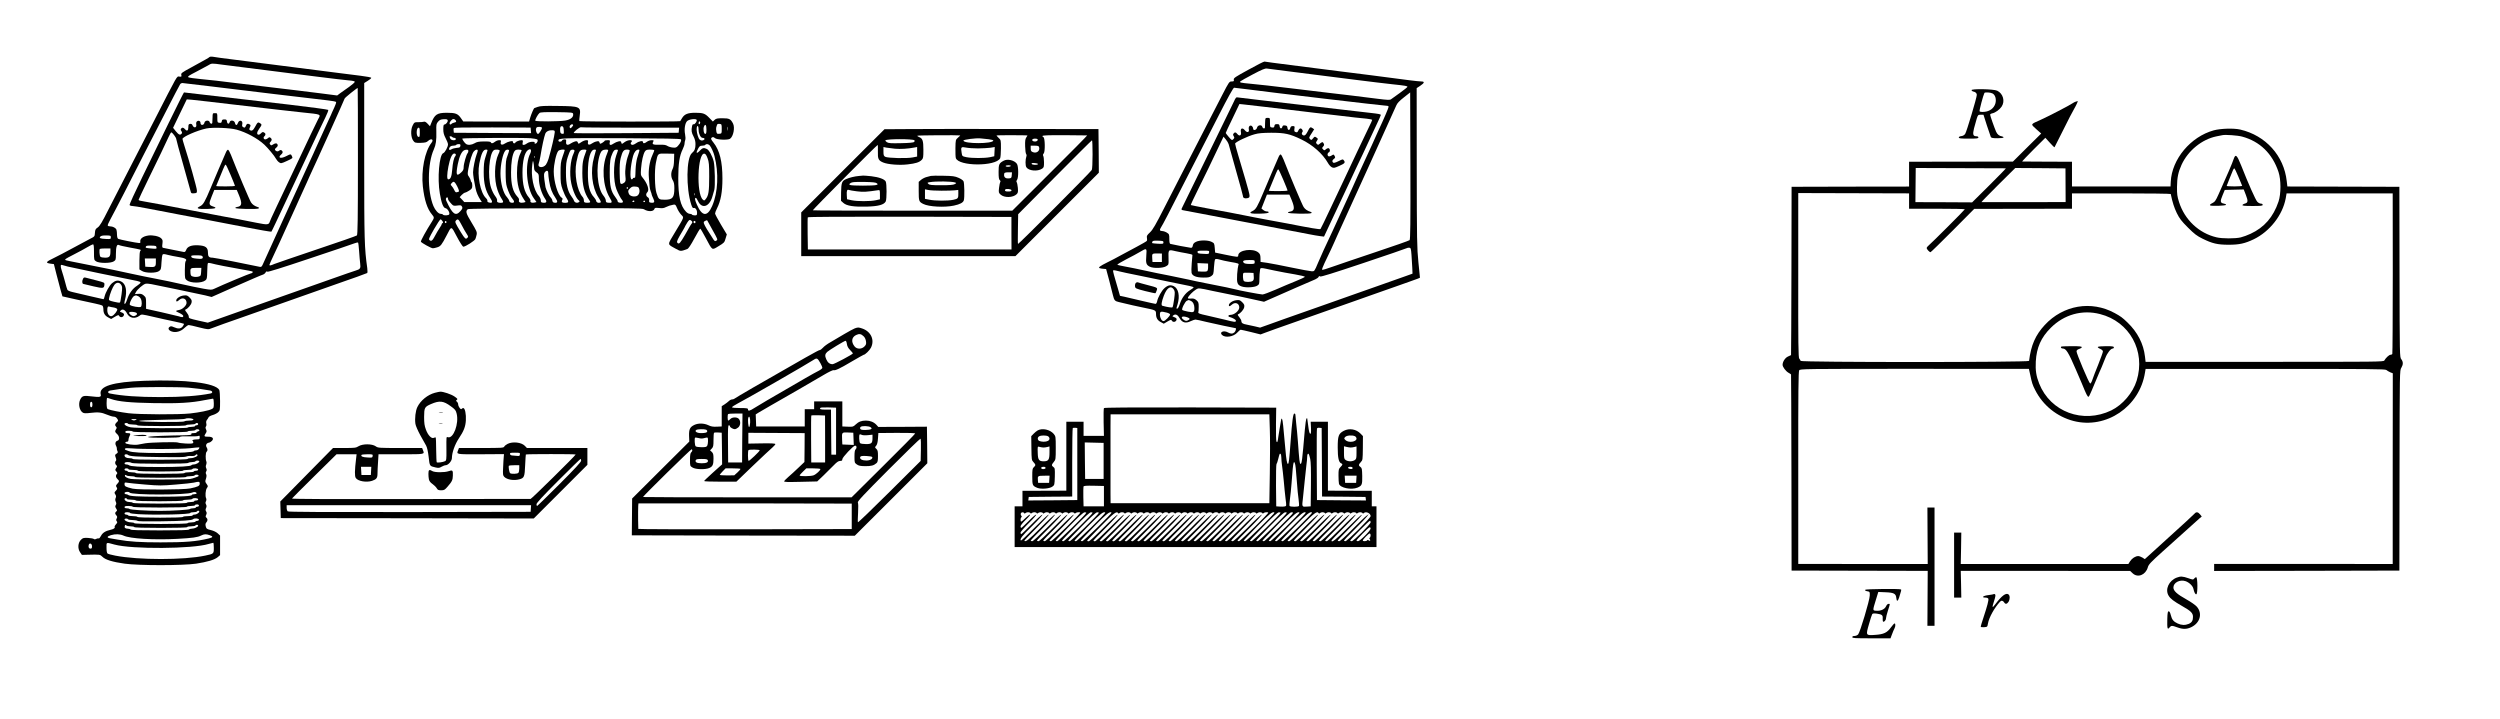<?xml version="1.0" standalone="no"?>
<!DOCTYPE svg PUBLIC "-//W3C//DTD SVG 20010904//EN"
 "http://www.w3.org/TR/2001/REC-SVG-20010904/DTD/svg10.dtd">
<svg version="1.0" xmlns="http://www.w3.org/2000/svg"
 width="3192pt" height="918pt" viewBox="0 0 3192 918"
 preserveAspectRatio="xMidYMid meet">
<g transform="translate(0,918) scale(0.1,-0.1)"
fill="#000000" stroke="none">
<path d="M2675 8452 c-11 -11 -31 -22 -228 -130 -128 -69 -138 -77 -132 -99 5
-22 3 -24 -25 -21 -35 3 -12 42 -324 -567 -76 -148 -171 -333 -211 -410 -174
-336 -270 -523 -369 -718 -83 -165 -112 -213 -138 -231 -28 -19 -33 -28 -36
-69 -3 -47 -3 -47 -65 -78 -34 -18 -134 -71 -222 -119 -88 -48 -195 -104 -237
-124 -105 -50 -112 -63 -40 -73 l40 -5 32 -127 c17 -69 42 -162 54 -205 l23
-80 169 -38 c93 -21 205 -45 249 -54 44 -9 86 -21 93 -27 6 -5 12 -26 12 -46
0 -50 19 -82 62 -104 l37 -20 47 28 c42 24 48 26 56 11 12 -22 45 -20 57 3 11
20 3 32 -33 45 -18 6 -18 8 -4 22 23 24 55 9 79 -37 32 -63 103 -75 162 -29
25 20 25 19 173 -15 82 -19 202 -46 267 -59 66 -14 122 -27 125 -30 3 -4 -4
-19 -15 -34 -24 -31 -58 -34 -114 -9 -31 14 -39 14 -55 2 -24 -18 -10 -45 30
-58 51 -17 116 1 159 44 22 21 47 39 56 39 9 0 69 -13 133 -30 112 -28 120
-28 155 -13 35 14 284 104 343 123 14 4 90 31 170 60 80 29 156 56 170 60 14
4 90 31 170 60 80 29 156 56 170 60 14 4 90 31 170 60 80 29 156 56 170 60 14
4 90 31 170 60 80 29 156 56 170 60 53 17 281 99 288 104 5 3 5 31 1 63 -36
256 -39 360 -39 1366 l0 997 45 28 c25 15 45 32 45 38 0 6 -55 17 -137 27 -76
10 -208 26 -293 37 -144 19 -280 37 -1095 140 -422 53 -465 59 -500 66 -16 3
-34 1 -40 -4z m165 -98 c112 -15 576 -73 1210 -153 173 -22 352 -43 398 -47
55 -4 82 -11 82 -19 0 -7 -33 -36 -72 -64 -40 -28 -91 -64 -113 -80 l-40 -30
-225 29 c-124 16 -265 33 -315 39 -49 6 -166 20 -260 31 -191 23 -455 55 -590
71 -49 6 -119 14 -155 19 -36 5 -127 14 -203 21 -76 7 -145 17 -153 23 -11 9
10 23 98 68 62 32 131 69 153 82 49 30 44 29 185 10z m-131 -279 c362 -45
1268 -153 1471 -176 58 -6 108 -16 111 -21 4 -6 -7 -37 -22 -69 -16 -33 -29
-61 -29 -63 0 -3 -22 -52 -50 -111 -27 -59 -50 -108 -50 -110 0 -2 -22 -51
-50 -110 -27 -59 -50 -108 -50 -110 0 -2 -17 -41 -39 -87 -21 -45 -84 -182
-139 -303 -115 -253 -124 -273 -245 -535 -82 -179 -227 -499 -263 -579 -12
-26 -19 -32 -37 -28 -150 33 -581 117 -603 117 -47 0 -59 14 -59 66 0 64 -30
87 -123 92 -87 5 -139 -15 -155 -59 -9 -23 -17 -29 -32 -26 -11 2 -72 14 -135
27 -63 12 -121 24 -129 26 -10 3 -12 16 -7 52 5 42 3 51 -17 70 -27 26 -109
43 -163 35 -73 -11 -111 -43 -102 -84 2 -9 -5 -13 -17 -12 -37 2 -250 45 -265
53 -10 5 -15 23 -16 51 0 24 -3 53 -7 65 -8 24 -46 44 -82 44 -13 0 -26 4 -29
9 -4 5 11 40 32 78 21 37 105 199 187 358 81 160 192 376 245 480 54 105 178
345 275 535 97 190 182 351 187 358 6 6 17 12 26 12 8 0 179 -20 381 -45z
m1861 -956 c0 -727 -3 -936 -13 -945 -6 -6 -236 -87 -510 -178 -273 -92 -518
-176 -543 -186 -50 -22 -64 -24 -64 -11 0 5 27 64 59 132 32 68 101 216 151
329 51 113 110 243 131 288 22 46 39 85 39 87 0 2 23 51 50 110 28 59 50 108
50 110 0 2 15 36 34 77 104 222 446 982 446 989 0 10 162 140 167 135 2 -2 3
-423 3 -937z m-3155 -969 c0 -23 -3 -24 -65 -21 -71 3 -89 11 -67 32 8 9 35
14 73 13 55 -1 59 -2 59 -24z m3170 -176 c4 -59 10 -131 14 -161 8 -59 0 -71
-59 -88 -14 -4 -62 -20 -107 -36 -46 -16 -120 -42 -165 -58 -46 -16 -122 -43
-170 -60 -112 -39 -235 -83 -340 -120 -127 -45 -244 -86 -343 -121 -99 -35
-216 -76 -342 -121 -182 -64 -262 -92 -339 -120 l-81 -29 -113 25 c-130 30
-130 30 -130 55 0 10 -12 33 -27 51 -20 24 -24 34 -14 37 29 10 71 59 77 89 5
27 1 37 -25 64 -29 28 -36 31 -77 26 -46 -5 -94 -38 -94 -64 0 -18 13 -16 38
7 42 39 94 18 94 -37 0 -32 -48 -80 -89 -89 -58 -12 -58 -16 -5 -39 30 -14 52
-30 52 -39 0 -19 -15 -20 -57 -5 -17 5 -118 29 -224 53 l-194 43 0 73 c0 67
-2 73 -29 97 -23 20 -38 24 -72 21 l-42 -3 14 26 c17 34 91 98 122 106 13 3
47 1 75 -5 29 -6 175 -36 326 -67 151 -31 313 -65 359 -76 l84 -21 106 47 c59
26 121 53 137 61 253 112 394 173 413 178 12 4 27 16 33 27 7 14 14 17 22 10
8 -6 179 47 542 169 292 97 548 184 570 193 22 8 43 13 46 11 4 -2 10 -52 14
-110z m-3385 -14 c0 -97 1 -100 27 -117 39 -26 187 -26 226 0 25 16 27 22 27
92 0 91 12 130 37 117 10 -6 72 -20 138 -32 153 -28 151 -28 137 -42 -8 -8
-12 -52 -12 -125 l0 -113 33 -20 c46 -29 183 -29 219 0 23 18 26 28 30 110 2
50 9 95 15 101 7 7 26 6 64 -5 30 -8 90 -20 134 -27 86 -13 118 -30 97 -51 -8
-8 -12 -49 -12 -119 0 -103 1 -108 26 -128 48 -38 189 -39 236 -1 20 15 22 28
24 112 1 53 4 100 8 106 4 7 17 7 39 1 47 -14 252 -55 396 -79 69 -12 128 -23
133 -26 12 -7 0 -24 -17 -24 -12 0 -379 -153 -467 -196 -36 -17 -42 -17 -140
0 -57 10 -180 36 -275 57 -95 22 -242 53 -328 69 -86 16 -227 45 -313 64 -146
33 -259 56 -667 137 -193 38 -188 36 -180 49 4 6 55 35 114 64 58 30 134 70
166 90 33 20 66 36 73 36 9 0 12 -27 12 -100z m798 62 c3 -20 0 -21 -65 -15
-76 7 -77 7 -70 26 3 9 23 13 68 11 57 -1 64 -3 67 -22z m-588 -54 c0 -63 -13
-78 -68 -78 -27 0 -53 5 -60 12 -12 12 -17 90 -7 100 3 3 35 6 70 6 l65 0 0
-40z m1177 -64 c10 -27 -10 -34 -77 -26 -50 5 -65 11 -68 25 -3 15 5 17 68 17
55 0 72 -3 77 -16z m-597 -74 c0 -57 -11 -64 -91 -58 l-44 3 -3 53 -3 52 70 0
71 0 0 -50z m-1122 -54 c49 -13 750 -158 882 -183 25 -5 45 -14 45 -20 0 -7
-21 -26 -46 -42 -56 -35 -102 -99 -126 -175 -24 -74 -47 -77 -27 -3 30 114 11
204 -49 233 -42 20 -74 14 -117 -22 -33 -29 -83 -118 -95 -171 -3 -18 -10 -33
-15 -33 -4 0 -81 18 -171 39 -90 22 -190 45 -222 52 -32 7 -62 19 -66 28 -5 9
-18 54 -30 101 -12 46 -31 111 -42 143 -20 60 -18 83 7 73 8 -3 40 -12 72 -20z
m1700 -68 c-3 -49 -5 -52 -35 -60 -18 -5 -48 -5 -65 0 -29 7 -33 13 -36 46 -5
61 0 66 73 66 l66 0 -3 -52z m-1021 -164 c15 -24 16 -36 5 -122 -7 -53 -16
-100 -20 -104 -5 -5 -39 -1 -76 9 -68 16 -68 17 -63 47 8 48 45 141 68 170 27
34 63 34 86 0z m216 -145 c14 -6 30 -22 36 -36 15 -32 14 -88 -1 -101 -15 -11
-121 7 -139 25 -14 14 33 110 58 116 10 3 19 5 20 6 1 0 13 -4 26 -10z m-311
-145 c22 -4 42 -13 45 -21 7 -18 -41 -80 -69 -89 -30 -9 -58 27 -58 75 0 42 7
54 28 46 7 -3 32 -8 54 -11z m267 -60 c37 -8 41 -30 7 -45 -19 -9 -29 -7 -50
6 -51 33 -29 53 43 39z"/>
<path d="M2160 7623 c-101 -208 -257 -528 -347 -712 -90 -184 -161 -341 -159
-348 3 -7 19 -13 35 -13 16 0 96 -13 178 -29 81 -16 200 -39 263 -50 63 -12
135 -26 160 -31 25 -5 97 -19 160 -30 63 -12 158 -30 210 -40 52 -11 169 -33
260 -50 91 -17 197 -37 235 -45 142 -28 307 -56 310 -53 2 2 26 50 53 108 243
517 540 1147 564 1200 17 36 49 104 73 152 23 47 40 90 36 95 -3 5 -226 35
-496 67 -817 95 -1340 156 -1346 156 -3 0 -88 -170 -189 -377z m525 257 c94
-11 208 -25 255 -30 110 -13 384 -45 603 -70 94 -11 240 -27 322 -36 243 -25
233 -21 197 -86 -10 -18 -50 -100 -89 -183 -481 -1016 -519 -1097 -527 -1122
-14 -44 -27 -46 -168 -18 -206 41 -262 52 -418 80 -80 15 -257 49 -395 75
-325 63 -560 108 -610 115 -69 11 -85 15 -85 25 0 5 57 125 126 267 133 272
208 427 255 531 15 34 32 62 36 62 13 0 63 -67 63 -84 0 -8 40 -156 89 -328
49 -172 91 -326 95 -341 6 -25 10 -28 44 -25 35 3 37 5 36 38 -1 32 -102 391
-160 570 -13 41 -24 80 -24 86 0 27 190 110 307 134 81 16 296 8 383 -15 122
-33 269 -112 355 -192 47 -44 131 -145 148 -179 9 -17 27 -38 41 -47 23 -16
28 -15 100 18 74 34 76 35 64 60 -14 31 -15 31 -78 -1 -68 -34 -109 -19 -60
23 23 20 25 36 7 52 -10 8 -19 7 -33 -3 -13 -10 -24 -11 -36 -5 -24 13 -23 27
3 47 13 11 18 23 14 35 -9 21 -28 22 -59 2 -21 -14 -24 -14 -36 0 -10 13 -10
19 4 33 20 23 20 36 1 52 -13 10 -19 10 -33 -4 -10 -9 -26 -16 -34 -16 -22 0
-30 26 -12 40 19 17 18 37 -5 49 -14 8 -23 6 -36 -9 -10 -11 -24 -20 -32 -20
-28 0 -25 32 6 75 37 51 37 56 10 73 -25 16 -31 11 -63 -49 -24 -45 -41 -55
-64 -41 -11 7 -11 14 -1 36 11 23 10 29 -2 37 -24 15 -39 10 -49 -16 -10 -27
-17 -30 -39 -16 -9 6 -12 18 -8 32 13 50 -38 67 -55 19 -12 -35 -30 -35 -38 1
-8 33 -59 40 -67 10 -8 -30 -31 -26 -35 7 -3 23 -8 27 -33 27 -24 0 -31 -5
-33 -23 -3 -19 -9 -23 -30 -20 -26 3 -27 6 -27 63 0 60 0 60 -30 60 -30 0 -30
-1 -31 -55 -1 -30 -2 -61 -3 -67 -2 -21 -28 -15 -34 8 -7 28 -60 23 -66 -6 -7
-38 -51 -41 -51 -4 0 24 -25 35 -45 19 -9 -7 -12 -22 -9 -39 9 -45 -33 -51
-49 -8 -5 12 -15 17 -29 15 -19 -2 -23 -9 -23 -42 0 -45 -17 -56 -42 -27 -20
24 -36 27 -51 8 -7 -8 -6 -18 4 -31 10 -14 11 -23 3 -33 -19 -22 -36 -15 -74
31 l-35 44 87 181 88 182 65 -5 c36 -3 142 -15 235 -26z"/>
<path d="M2886 7238 c-36 -80 -148 -344 -196 -458 -75 -179 -95 -214 -137
-234 -57 -27 -29 -37 93 -34 110 3 132 13 73 32 -53 18 -55 32 -17 126 l34 85
144 0 143 0 29 -69 c42 -103 37 -139 -22 -148 -14 -1 -25 -7 -25 -13 0 -14
285 -19 298 -6 7 7 4 12 -9 16 -42 13 -70 32 -89 61 -18 26 -176 400 -257 608
-13 33 -29 61 -36 64 -6 2 -18 -11 -26 -30z m59 -293 c30 -72 55 -133 55 -137
0 -5 -54 -8 -120 -8 -66 0 -120 2 -120 5 0 2 15 39 34 82 19 43 44 104 56 136
12 32 26 57 31 55 6 -2 34 -62 64 -133z"/>
<path d="M1061 5622 c-15 -28 -14 -62 2 -67 6 -2 65 -16 130 -31 126 -29 136
-27 140 21 2 28 0 28 -103 55 -58 15 -117 30 -132 34 -21 6 -29 4 -37 -12z"/>
<path d="M15942 8291 c-172 -94 -193 -108 -189 -128 4 -20 0 -23 -27 -23 -30
0 -34 -5 -120 -172 -49 -95 -115 -222 -146 -283 -32 -60 -115 -222 -185 -360
-70 -137 -156 -304 -190 -370 -34 -66 -129 -250 -210 -410 -120 -236 -156
-298 -192 -332 -38 -35 -44 -46 -39 -70 3 -15 3 -33 -2 -39 -4 -6 -61 -39
-127 -74 -66 -35 -159 -85 -207 -111 -48 -27 -124 -67 -170 -89 -94 -47 -120
-66 -97 -74 8 -3 29 -7 48 -8 l34 -3 39 -145 c21 -80 43 -165 48 -189 16 -66
24 -76 77 -88 136 -33 228 -54 323 -73 145 -29 150 -32 150 -77 0 -52 19 -84
62 -106 l37 -20 47 28 c42 24 48 26 56 11 12 -22 45 -20 57 3 11 20 3 32 -34
45 -19 7 -19 8 -2 21 27 20 55 6 80 -40 31 -55 77 -67 139 -36 24 11 52 21 61
21 9 0 72 -13 139 -30 104 -24 362 -80 374 -80 12 0 1 -39 -14 -53 -22 -21
-49 -21 -82 -2 -54 31 -115 6 -78 -31 41 -41 149 -24 197 31 17 19 36 35 43
35 7 0 67 -14 133 -30 l120 -30 50 19 c27 11 91 34 140 51 100 35 211 74 340
120 47 17 123 44 170 60 47 17 123 44 170 60 47 17 122 43 168 59 45 16 121
43 170 60 48 17 126 45 175 62 48 17 123 44 167 59 44 15 119 42 168 59 48 17
126 45 175 62 106 37 142 51 142 54 0 1 -9 90 -20 198 -18 179 -20 279 -21
1209 l-1 1013 46 30 c54 36 59 55 13 55 -18 0 -85 7 -148 15 -138 19 -396 52
-499 65 -41 5 -217 27 -390 49 -173 22 -459 58 -635 81 -176 22 -325 42 -330
44 -6 2 -97 -44 -203 -103z m583 -31 c176 -23 354 -45 395 -50 41 -5 219 -28
395 -50 176 -22 385 -48 465 -56 170 -18 190 -22 190 -33 0 -4 -43 -39 -96
-77 -53 -38 -104 -75 -114 -82 -14 -10 -45 -9 -171 7 -85 11 -233 29 -329 41
-96 11 -230 27 -297 35 -68 8 -180 22 -250 30 -71 8 -164 20 -208 25 -261 32
-424 50 -530 60 -138 13 -153 16 -137 32 6 6 77 46 159 89 115 61 155 77 178
74 17 -3 174 -23 350 -45z m-601 -220 c308 -41 1740 -210 1778 -210 16 0 28
-5 28 -13 0 -13 -61 -156 -131 -305 -21 -46 -39 -85 -39 -87 0 -2 -17 -41 -39
-87 -21 -45 -62 -135 -91 -198 -29 -63 -70 -153 -91 -198 -22 -46 -39 -85 -39
-87 0 -2 -17 -41 -39 -87 -21 -45 -84 -182 -139 -303 -89 -196 -127 -277 -220
-475 -14 -30 -47 -104 -73 -165 -46 -110 -47 -110 -80 -109 -19 1 -135 22
-259 48 -124 26 -263 53 -310 60 l-85 12 -1 49 c-1 39 -6 53 -27 71 -69 59
-257 32 -257 -37 0 -24 -5 -24 -165 9 l-130 27 -5 60 c-5 57 -7 61 -40 77 -47
24 -153 24 -200 0 -25 -12 -36 -25 -40 -47 -4 -22 -11 -30 -25 -29 -20 1 -239
43 -262 50 -9 2 -13 24 -13 64 0 57 -2 61 -32 80 -18 11 -45 20 -60 20 -31 0
-35 15 -15 45 19 27 114 210 312 600 92 182 185 362 205 400 20 39 119 231
219 428 120 235 188 357 198 357 8 0 83 -9 167 -20z m2074 -1926 c-7 -7 -204
-76 -438 -154 -234 -78 -480 -162 -548 -186 -67 -25 -127 -42 -131 -39 -5 2 9
42 31 87 52 107 128 269 128 273 0 2 15 36 34 77 74 159 739 1625 754 1662 11
27 38 57 96 102 l81 64 3 -937 c2 -741 -1 -940 -10 -949z m-3143 -29 c0 -18
-6 -20 -70 -17 -38 2 -72 6 -74 8 -2 2 -1 10 2 18 5 12 21 15 74 13 61 -2 68
-4 68 -22z m3167 -160 c3 -49 8 -124 10 -165 l3 -74 -95 -34 c-162 -57 -257
-91 -342 -121 -46 -16 -122 -43 -170 -60 -49 -17 -126 -44 -173 -61 -47 -16
-124 -44 -172 -61 -112 -39 -235 -83 -340 -120 -316 -111 -410 -144 -536 -190
l-118 -42 -67 16 c-37 9 -85 19 -107 23 -47 8 -65 20 -65 44 0 10 -12 33 -27
51 -20 24 -24 34 -14 37 29 10 71 59 77 89 5 27 1 37 -25 64 -29 28 -36 31
-77 26 -46 -5 -94 -38 -94 -64 0 -18 13 -16 38 7 41 38 95 19 95 -35 0 -42
-63 -95 -112 -95 -27 0 -37 -19 -14 -26 49 -15 83 -35 83 -49 0 -21 -15 -19
-148 15 -64 16 -166 40 -227 53 -85 18 -109 27 -105 38 3 8 5 40 5 72 0 52 -3
61 -29 84 -23 20 -38 24 -71 21 -34 -2 -41 0 -37 12 8 23 63 79 100 102 37 23
33 23 217 -17 66 -14 167 -35 225 -46 58 -11 178 -36 267 -56 l162 -36 63 28
c35 15 81 35 103 45 22 10 132 58 245 108 113 49 222 97 243 105 20 9 40 23
43 32 5 11 10 13 19 5 9 -7 166 42 551 171 296 99 546 185 554 190 8 5 24 8
35 6 18 -2 21 -12 27 -92z m-3386 -10 c-8 -95 -1 -117 44 -140 45 -23 166 -20
208 5 34 21 34 21 32 93 -4 123 -4 122 86 101 38 -9 103 -21 144 -28 41 -7 75
-16 75 -21 -1 -6 -5 -54 -9 -107 -5 -54 -5 -109 -2 -122 10 -39 59 -59 148
-60 63 -1 81 3 105 20 26 20 28 26 33 112 3 50 10 96 15 101 7 7 25 6 56 -3
24 -8 86 -21 137 -30 108 -18 115 -21 103 -44 -4 -9 -11 -60 -15 -112 -7 -114
2 -139 59 -158 53 -18 164 -12 198 11 25 16 27 23 27 85 0 37 3 84 7 105 7 45
-13 45 188 2 72 -15 188 -37 258 -48 70 -12 128 -26 128 -31 0 -5 -53 -30
-118 -56 -65 -26 -181 -75 -258 -109 -77 -33 -151 -61 -165 -61 -25 0 -327 57
-339 64 -7 4 -197 44 -391 81 -74 14 -172 35 -218 46 -45 10 -153 33 -240 50
-86 16 -227 45 -312 64 -85 19 -198 42 -250 51 -52 9 -99 20 -103 24 -4 4 46
34 111 68 65 33 145 76 178 96 87 52 88 51 80 -49z m802 43 c-3 -22 -7 -23
-68 -19 -73 3 -80 6 -80 27 0 11 16 14 76 14 72 0 75 -1 72 -22z m-603 -69 l0
-54 -60 0 -60 0 -3 44 c-5 63 -2 66 64 65 l59 -1 0 -54z m1185 -54 c0 -24 -2
-25 -64 -25 -43 0 -67 5 -76 15 -21 25 -1 35 71 35 67 0 69 -1 69 -25z m-595
-63 c1 -24 -5 -48 -11 -53 -7 -6 -36 -9 -66 -7 l-53 3 -3 53 -3 53 68 -3 68
-3 0 -43z m-1133 -57 c31 -8 134 -30 230 -49 95 -20 272 -56 393 -81 121 -25
244 -50 273 -56 28 -6 52 -14 52 -18 0 -5 -22 -22 -49 -38 -57 -36 -104 -100
-128 -177 -10 -31 -24 -56 -30 -56 -16 0 -16 -5 2 54 32 106 12 203 -48 232
-43 20 -75 14 -119 -25 -36 -31 -84 -118 -94 -169 -4 -18 -12 -32 -20 -32 -7
0 -86 18 -176 39 -90 22 -189 45 -221 52 l-57 12 -16 56 c-8 31 -27 94 -41
141 -36 123 -37 130 -21 130 7 0 39 -7 70 -15z m1716 -65 c3 -33 -1 -47 -14
-57 -22 -16 -96 -17 -112 -1 -13 13 -17 90 -5 102 4 4 34 6 68 4 l60 -3 3 -45z
m-1021 -166 c15 -24 16 -36 5 -122 -7 -53 -17 -101 -21 -105 -8 -8 -64 1 -130
19 -17 5 -11 48 18 126 40 106 91 138 128 82z m216 -145 c30 -13 47 -48 47
-92 0 -55 -9 -60 -81 -46 -35 7 -68 16 -73 21 -14 11 35 109 59 119 11 4 21 8
22 8 1 1 13 -4 26 -10z m-307 -150 c24 -6 44 -17 44 -24 0 -19 -65 -85 -83
-85 -24 0 -47 40 -47 82 0 43 9 46 86 27z m263 -60 c37 -13 39 -26 7 -40 -19
-9 -29 -7 -50 6 -52 35 -24 57 43 34z"/>
<path d="M15752 7878 c-16 -35 -134 -277 -262 -538 -340 -695 -393 -803 -402
-822 -5 -14 -2 -19 15 -22 12 -3 110 -21 217 -41 107 -20 249 -47 315 -60 66
-13 172 -33 235 -45 63 -11 183 -34 265 -50 83 -16 224 -43 315 -60 91 -17
208 -40 261 -50 52 -10 117 -22 145 -25 l49 -6 95 203 c52 112 129 276 172
366 43 90 78 165 78 166 0 2 32 69 70 150 67 139 95 199 170 361 18 39 57 121
86 184 30 62 54 117 54 122 0 11 -21 15 -135 28 -798 93 -1175 137 -1390 161
-143 16 -274 32 -292 35 -32 6 -33 4 -61 -57z m393 -62 c121 -15 258 -31 305
-36 47 -6 122 -15 168 -20 45 -6 119 -14 165 -20 45 -5 163 -19 262 -30 99
-11 214 -24 255 -30 41 -5 108 -12 148 -15 39 -4 72 -11 72 -16 0 -5 -17 -44
-39 -87 -21 -42 -88 -183 -149 -312 -60 -129 -136 -289 -167 -355 -32 -66
-111 -235 -177 -375 -66 -140 -123 -259 -128 -264 -8 -8 -130 13 -415 69 -38
8 -158 30 -265 49 -107 20 -240 45 -295 57 -113 23 -230 45 -493 93 -101 19
-185 36 -188 38 -2 3 43 101 102 218 101 203 136 277 261 540 l55 115 29 -35
c16 -19 32 -46 36 -60 3 -14 45 -165 94 -337 49 -172 89 -318 89 -326 0 -24
20 -34 53 -28 28 6 32 11 31 37 -1 16 -24 106 -52 199 -28 94 -69 232 -91 308
-23 76 -41 144 -41 153 0 19 158 95 250 120 48 14 102 18 210 19 174 0 238
-14 385 -85 145 -70 272 -182 339 -299 13 -24 35 -49 50 -56 24 -13 33 -11 96
17 72 32 79 42 58 71 -12 16 -17 15 -62 -8 -58 -29 -74 -31 -83 -9 -4 11 2 23
17 34 19 15 21 20 10 39 -11 21 -13 22 -37 6 -13 -9 -31 -14 -39 -11 -19 7
-18 42 1 50 20 7 19 45 0 53 -9 3 -25 -3 -36 -13 -18 -16 -21 -17 -36 -1 -16
15 -15 18 1 36 14 16 15 23 6 40 -11 22 -20 21 -53 -7 -16 -14 -19 -14 -33 0
-15 14 -14 18 1 41 15 24 15 26 -7 41 -21 15 -23 14 -43 -10 -20 -25 -22 -25
-38 -10 -16 16 -15 21 18 71 l34 54 -21 15 c-27 19 -33 15 -63 -45 -18 -34
-31 -49 -45 -49 -24 0 -37 27 -22 42 14 14 -3 48 -24 48 -8 0 -20 -11 -26 -25
-12 -26 -17 -29 -41 -19 -11 4 -14 15 -10 40 5 31 4 34 -21 34 -19 0 -27 -6
-32 -25 -8 -33 -32 -32 -36 3 -2 21 -9 28 -31 30 -22 3 -30 -1 -34 -17 -8 -30
-31 -26 -35 7 -3 23 -8 27 -33 27 -24 0 -31 -5 -33 -23 -3 -19 -9 -23 -30 -20
-26 3 -27 6 -27 63 0 60 0 60 -30 60 -29 0 -30 -1 -32 -55 -1 -30 -2 -61 -2
-67 -1 -21 -28 -15 -34 8 -8 31 -59 23 -67 -11 -7 -32 -50 -42 -50 -12 0 11
-7 25 -15 32 -23 19 -48 -6 -40 -40 9 -41 -22 -49 -50 -14 -31 39 -60 27 -51
-21 9 -45 -17 -60 -45 -27 -20 26 -32 27 -48 8 -9 -11 -9 -19 1 -35 11 -18 10
-23 -5 -38 -17 -17 -19 -16 -57 27 -21 25 -39 48 -40 52 0 4 39 88 88 188 l87
182 50 -5 c28 -3 149 -17 270 -31z"/>
<path d="M16326 7178 c-36 -80 -148 -344 -196 -458 -75 -179 -95 -214 -137
-234 -56 -27 -29 -37 92 -34 76 2 110 7 113 16 2 7 -6 12 -21 12 -14 0 -35 8
-48 19 l-23 19 35 88 35 89 144 0 143 0 29 -69 c42 -103 37 -139 -22 -148 -14
-1 -25 -7 -25 -13 0 -14 285 -19 298 -6 7 7 4 12 -9 16 -42 13 -70 32 -89 61
-18 26 -176 400 -257 608 -13 33 -29 61 -36 64 -6 2 -18 -11 -26 -30z m59
-293 c30 -72 55 -133 55 -137 0 -5 -54 -8 -120 -8 -66 0 -120 2 -120 5 0 2 15
39 34 82 19 43 44 104 56 136 12 32 26 57 31 55 6 -2 34 -62 64 -133z"/>
<path d="M14501 5566 c-7 -8 -11 -27 -9 -42 3 -26 9 -29 128 -60 69 -17 128
-30 132 -28 3 2 11 17 16 34 14 37 13 37 -118 71 -58 15 -112 30 -121 34 -9 3
-21 -1 -28 -9z"/>
<path d="M25172 8028 c3 -7 13 -15 24 -17 27 -5 44 -21 44 -42 0 -35 -131
-474 -149 -499 -11 -16 -30 -26 -49 -28 -20 -2 -32 -9 -32 -18 0 -11 23 -14
125 -14 104 0 125 2 125 15 0 9 -9 15 -24 15 -44 0 -51 22 -32 100 10 38 25
93 34 122 16 51 19 53 52 53 l35 0 43 -135 c24 -74 47 -142 51 -150 6 -11 27
-15 85 -15 44 0 76 4 77 10 0 6 -8 11 -18 13 -37 6 -61 25 -77 61 -24 56 -76
203 -76 217 0 6 12 14 28 17 39 8 93 47 119 86 46 69 19 166 -57 203 -45 22
-335 27 -328 6z m268 -41 c36 -18 52 -74 37 -128 -18 -61 -71 -101 -141 -107
-34 -3 -56 0 -61 7 -5 10 47 206 62 234 7 12 76 8 103 -6z"/>
<path d="M26505 7883 c-11 -3 -31 -13 -45 -23 -37 -26 -313 -169 -405 -210
-134 -60 -130 -51 -57 -118 l64 -57 -181 -179 -180 -179 -663 -1 -663 -1 0
-158 0 -159 -750 -1 -750 -2 -2 -1074 c-1 -590 -4 -1074 -5 -1075 -2 -1 -19
-9 -39 -18 -36 -16 -69 -66 -69 -106 0 -27 40 -81 75 -101 17 -9 31 -19 33
-22 1 -3 4 -568 5 -1255 l2 -1249 869 -2 869 -2 -2 -350 -2 -351 45 0 46 0 0
755 0 755 -46 0 -45 0 2 -361 2 -360 -827 0 -826 1 0 1226 c-1 983 2 1230 12
1246 13 18 48 19 1473 19 l1460 -1 17 -77 c21 -101 29 -127 63 -193 99 -196
278 -340 490 -395 417 -107 844 182 912 618 l8 47 1529 0 c1334 0 1531 -1
1545 -14 9 -8 31 -21 49 -29 l33 -13 -1 -1218 0 -1217 -1140 1 -1140 0 0 -45
0 -45 1183 2 1182 3 2 1278 c2 1268 2 1279 23 1311 25 42 25 76 0 109 -21 26
-21 36 -23 1114 l-2 1088 -715 2 -715 2 -8 68 c-36 325 -268 583 -594 659 -83
19 -248 14 -338 -10 -295 -81 -535 -368 -549 -656 l-3 -61 -629 0 -629 0 0
158 0 158 -315 1 c-173 0 -318 2 -321 2 -3 1 62 70 145 153 l151 150 57 -63
c31 -35 58 -61 60 -58 2 3 52 102 111 220 58 118 121 240 140 271 26 44 54
106 44 98 -1 -1 -11 -4 -22 -6z m2122 -447 c227 -61 387 -217 465 -452 33
-100 33 -280 0 -378 -66 -197 -183 -331 -357 -411 -38 -18 -95 -39 -125 -46
-70 -17 -238 -17 -310 1 -225 53 -406 224 -478 450 -23 72 -27 101 -26 195 1
117 16 189 58 281 83 181 260 325 446 363 30 6 64 13 75 15 35 9 198 -3 252
-18z m-3016 -405 c3 -1 -92 -99 -212 -218 l-219 -217 -362 2 -362 1 2 218 c1
120 1 218 2 218 153 0 1147 -4 1151 -4z m762 -216 l1 -215 -535 -1 c-293 0
-537 0 -540 0 -3 1 93 99 213 219 l219 217 320 -2 321 -3 1 -215z m-1998 -202
l0 -98 355 0 c195 0 356 -3 357 -7 1 -6 -421 -428 -464 -464 -13 -10 -23 -24
-23 -31 0 -15 35 -53 49 -53 4 0 132 124 283 276 l275 277 624 1 624 1 0 98 0
98 630 0 c346 0 630 -4 631 -8 22 -107 44 -174 77 -243 35 -71 59 -102 142
-185 83 -83 115 -107 186 -142 125 -62 192 -78 334 -78 137 0 208 16 321 70
204 99 368 308 408 522 l11 64 678 0 677 0 1 -1021 c0 -562 -3 -1025 -6 -1030
-4 -6 -14 -10 -24 -10 -17 0 -60 -40 -78 -73 -9 -17 -85 -17 -1529 -17 l-1519
0 -8 67 c-18 162 -95 312 -223 435 -66 64 -89 80 -164 121 -299 163 -657 102
-893 -153 -119 -129 -175 -257 -200 -458 -3 -19 -2910 -19 -2916 0 -2 7 -10
20 -18 29 -12 14 -14 177 -13 1065 0 577 0 1049 0 1049 0 0 318 -1 708 -2
l707 -2 0 -98z m2438 -1443 c378 -96 585 -473 468 -850 -49 -157 -179 -309
-324 -380 -362 -174 -777 -20 -921 343 -38 96 -49 168 -43 282 10 177 67 306
192 430 169 169 400 234 628 175z"/>
<path d="M28517 7143 c-14 -44 -77 -192 -190 -443 -37 -83 -47 -97 -81 -114
-23 -11 -34 -22 -28 -28 12 -12 202 -6 204 7 1 6 -11 12 -26 15 -48 8 -52 28
-19 105 l29 70 121 3 121 3 28 -72 c30 -77 27 -99 -16 -109 -13 -3 -25 -11
-28 -18 -3 -9 29 -12 127 -12 110 0 131 2 131 15 0 9 -9 15 -23 15 -13 0 -34
11 -46 24 -22 24 -112 225 -206 464 -56 139 -72 152 -98 75z m63 -220 c25 -59
47 -111 48 -115 2 -4 -42 -8 -97 -8 -56 0 -101 3 -101 6 0 3 16 44 36 92 20
48 40 97 45 110 5 12 12 22 17 22 4 0 28 -48 52 -107z"/>
<path d="M26317 4754 c-10 -10 2 -24 21 -24 41 0 71 -47 165 -265 53 -121 105
-245 117 -275 12 -30 28 -61 35 -69 16 -16 11 -26 105 199 29 69 62 148 75
175 12 28 33 79 46 114 24 64 69 121 95 121 8 0 14 7 14 15 0 12 -18 15 -99
15 -55 0 -103 -4 -106 -10 -3 -5 10 -16 30 -24 22 -10 35 -22 35 -34 0 -10
-27 -84 -59 -165 -33 -80 -67 -169 -76 -197 -9 -28 -22 -49 -28 -47 -15 5
-177 388 -174 412 1 13 13 23 35 30 17 5 32 15 32 22 0 10 -30 13 -128 13 -71
0 -132 -3 -135 -6z"/>
<path d="M6865 7815 c-22 -8 -41 -15 -42 -15 -7 0 -38 -72 -52 -118 l-16 -54
-420 0 -420 1 -28 40 c-41 60 -70 71 -180 71 -127 0 -157 -20 -202 -134 l-15
-38 -30 32 c-19 21 -36 30 -46 26 -9 -3 -40 -6 -70 -6 -53 0 -54 -1 -75 -42
-28 -54 -24 -154 8 -195 19 -26 25 -28 93 -27 58 2 76 6 94 23 42 40 80 21 45
-23 -85 -108 -133 -352 -110 -558 20 -173 56 -285 116 -356 31 -37 31 -43 1
-90 -72 -112 -146 -247 -142 -258 6 -14 131 -84 153 -84 8 0 34 5 55 12 44 13
58 32 121 153 64 124 55 126 131 -18 40 -76 74 -127 82 -127 26 0 142 74 153
97 5 11 13 38 17 58 6 32 -1 47 -66 155 -72 119 -78 143 -47 169 9 7 372 11
1119 12 968 2 1109 0 1130 -13 51 -33 122 -31 133 3 6 17 13 18 60 13 40 -5
61 -2 86 11 35 17 55 23 99 32 22 4 27 -2 44 -43 11 -27 34 -64 52 -84 39 -42
47 -18 -80 -230 -98 -164 -99 -144 10 -205 65 -36 64 -36 150 -4 14 5 46 53
89 133 37 69 71 126 76 126 4 0 35 -53 69 -117 89 -167 77 -159 165 -106 70
42 75 47 89 97 l16 53 -75 125 c-41 69 -75 133 -75 142 0 9 11 39 25 66 48 95
69 208 69 380 0 218 -35 359 -114 459 -29 36 -36 51 -27 60 15 15 27 14 46 -3
24 -21 165 -27 192 -8 43 30 65 143 38 195 -30 58 -48 67 -133 67 -67 0 -83
-3 -102 -21 l-22 -21 -44 45 c-55 58 -80 67 -180 67 -96 0 -139 -17 -170 -69
-12 -20 -22 -37 -23 -38 -5 -8 -1285 -7 -1288 1 -2 5 0 36 5 69 16 115 2 121
-277 124 -175 3 -228 0 -260 -12z m453 -91 c6 -40 -32 -71 -101 -83 -77 -13
-374 -15 -382 -2 -6 11 31 80 54 99 12 9 66 12 221 10 198 -3 205 -4 208 -24z
m-1602 -79 c7 -18 -22 -55 -43 -55 -9 0 -13 -16 -13 -59 0 -46 7 -71 30 -116
17 -31 30 -66 30 -78 0 -32 -39 -105 -60 -112 -52 -17 -78 -324 -44 -518 21
-123 44 -181 72 -185 25 -4 57 -55 48 -78 -6 -16 -71 -19 -81 -4 -3 6 -17 10
-30 10 -27 0 -68 45 -91 99 -79 188 -77 543 5 723 27 60 35 118 32 229 -2 89
-1 98 22 125 20 23 34 30 71 32 35 2 48 -1 52 -13z m104 -4 c8 -17 6 -20 -20
-26 -16 -4 -32 -11 -35 -16 -9 -13 -25 -11 -25 4 0 22 30 57 50 57 11 0 24 -9
30 -19z m3075 9 c9 -15 -24 -63 -40 -57 -8 4 -15 -5 -19 -25 -11 -54 -7 -82
19 -130 17 -33 25 -63 25 -98 0 -58 -11 -86 -46 -115 -72 -61 -76 -449 -8
-658 11 -33 20 -47 30 -43 21 8 44 -22 44 -60 0 -31 -3 -34 -29 -34 -17 0 -33
5 -36 10 -3 6 -16 10 -29 10 -12 0 -34 12 -48 28 -71 75 -98 193 -98 427 0
184 16 288 56 368 13 27 24 59 24 72 0 13 4 34 9 47 5 14 4 43 -2 73 -13 66
-1 142 26 169 24 23 110 35 122 16z m45 -34 c0 -8 -4 -18 -10 -21 -5 -3 -10 3
-10 14 0 12 5 21 10 21 6 0 10 -6 10 -14z m-1637 -58 c-20 -20 -23 -20 -29 -4
-8 21 26 50 41 35 6 -6 1 -17 -12 -31z m1912 -23 c0 -60 0 -60 -31 -63 -29 -3
-32 0 -38 31 -4 19 -4 42 -1 51 3 9 7 23 10 32 3 10 14 14 32 12 27 -3 28 -5
28 -63z m-195 -11 c0 -41 -4 -54 -15 -54 -19 0 -31 65 -16 96 17 38 31 19 31
-42z m-100 -5 c0 -47 26 -99 50 -99 26 0 34 -17 14 -28 -24 -13 -50 -4 -62 21
-20 44 -32 105 -26 137 9 40 24 21 24 -31z m-1722 -2 c3 -46 2 -48 -20 -45
-18 2 -24 10 -26 36 -4 45 4 64 25 60 14 -2 19 -15 21 -51z m2089 1 c-2 -13
-4 -5 -4 17 -1 22 1 32 4 23 2 -10 2 -28 0 -40z m-2509 -3 l3 -35 -493 2 -493
3 -3 23 c-2 13 -2 29 1 35 3 9 126 11 493 10 l489 -2 3 -36z m142 33 c0 -19
-38 -78 -50 -78 -16 0 -32 40 -26 66 5 20 13 24 41 24 21 0 35 -5 35 -12z
m1131 2 l620 0 -3 -32 -3 -33 -665 -5 c-366 -3 -669 -2 -673 1 -12 9 75 80 91
74 7 -3 293 -5 633 -5z m-2691 -61 c0 -52 -2 -60 -17 -57 -32 6 -29 118 2 118
12 0 15 -14 15 -61z m1723 1 c-4 -46 -42 -209 -79 -337 -8 -28 -24 -63 -34
-76 -38 -48 -112 -37 -92 13 6 14 15 57 22 95 22 134 46 243 62 287 11 30 48
48 93 45 25 -2 30 -6 28 -27z m-1308 -60 c3 -5 15 -10 26 -10 10 0 19 -7 19
-15 0 -23 -57 -20 -70 4 -5 11 -10 22 -10 25 0 10 28 7 35 -4z m1002 -15 c39
-4 75 -10 81 -14 16 -10 3 -48 -18 -54 -13 -3 -17 0 -13 9 8 22 -67 17 -97 -6
-14 -11 -33 -20 -44 -20 -15 0 -17 5 -12 30 5 26 3 30 -17 30 -26 0 -77 -21
-77 -32 0 -5 -7 -8 -15 -8 -8 0 -15 7 -15 16 0 13 -7 15 -37 9 -21 -4 -50 -16
-66 -27 -36 -25 -61 -17 -53 17 6 22 3 25 -21 25 -16 0 -39 -9 -53 -20 -29
-23 -46 -25 -53 -7 -3 8 -29 12 -89 11 -66 -1 -91 -6 -118 -23 -39 -23 -87
-27 -111 -8 -20 15 -51 62 -45 68 8 8 798 11 873 4z m1916 -14 c12 -12 -4 -48
-39 -86 -18 -19 -29 -23 -64 -19 -24 2 -55 12 -69 21 -20 13 -44 17 -103 15
-81 -2 -96 5 -78 38 10 18 8 20 -22 20 -18 0 -44 -9 -58 -20 -31 -24 -50 -25
-50 -4 0 22 -50 13 -90 -16 -15 -11 -35 -20 -43 -20 -21 0 -32 19 -18 33 36
36 -39 37 -86 1 -34 -26 -34 -26 -40 -5 -5 19 -10 21 -37 15 -17 -3 -43 -15
-58 -25 -41 -29 -61 -25 -53 11 6 29 5 30 -29 30 -20 0 -36 -4 -36 -8 0 -4
-13 -15 -29 -25 -29 -17 -30 -17 -36 3 -6 18 -12 20 -38 14 -18 -3 -45 -15
-60 -26 -35 -25 -56 -18 -50 16 5 23 2 26 -21 26 -15 0 -44 -11 -64 -25 -36
-25 -37 -25 -44 -5 -6 16 -13 19 -35 14 -16 -4 -40 -16 -56 -26 -40 -28 -63
-21 -59 20 3 28 1 32 -21 32 -14 0 -27 -7 -31 -15 -7 -19 -46 -20 -46 0 0 32
31 33 838 30 505 -2 717 -6 725 -14z m-2815 -83 c-2 -19 -10 -24 -47 -26 -24
-2 -54 -10 -66 -18 -28 -18 -41 -4 -23 26 9 13 23 20 45 20 17 0 35 5 38 10 3
6 17 10 31 10 21 0 25 -4 22 -22z m3184 5 c19 -23 49 -88 60 -133 57 -216 46
-468 -29 -640 -62 -143 -131 -135 -198 24 -20 47 -25 70 -18 77 8 8 16 0 29
-27 23 -50 50 -74 84 -74 44 0 87 50 107 125 6 22 17 58 23 80 13 46 8 295 -7
362 -16 68 -60 149 -88 161 -40 19 -55 15 -91 -23 -40 -43 -52 -31 -22 24 19
35 26 41 54 41 18 0 36 5 39 10 10 16 40 12 57 -7z m-2282 -69 c0 -8 -4 -22
-9 -32 -73 -139 -49 -444 45 -574 l34 -48 -25 -6 c-32 -8 -59 2 -52 20 3 8 -5
27 -19 43 -58 67 -83 165 -83 318 0 148 26 258 70 289 24 17 39 13 39 -10z
m-800 -2 c0 -10 -4 -22 -9 -27 -17 -18 -51 -137 -51 -178 0 -31 -6 -45 -31
-68 -61 -57 -71 -35 -44 105 20 101 50 165 85 179 30 11 50 7 50 -11z m120 4
c0 -7 -7 -30 -15 -50 -18 -44 -45 -177 -45 -225 0 -35 12 -113 32 -206 11 -53
32 -101 62 -147 l18 -28 -112 0 -112 0 -29 32 -30 31 27 29 c15 15 34 28 41
28 7 0 31 12 53 26 35 23 40 31 40 65 0 21 -4 41 -10 44 -5 3 -10 13 -10 22 0
8 -10 28 -21 45 -21 28 -21 34 -9 102 18 102 49 202 72 225 21 24 48 28 48 7z
m120 -13 c-5 -16 -16 -53 -26 -83 -13 -41 -18 -88 -18 -180 0 -145 24 -238 81
-324 37 -54 33 -73 -12 -62 -17 4 -25 12 -22 20 3 8 -5 24 -18 36 -72 68 -115
289 -85 442 25 128 49 178 85 178 21 0 23 -3 15 -27z m160 14 c0 -8 -7 -29
-17 -47 -51 -104 -57 -324 -11 -455 16 -47 36 -88 57 -119 23 -34 19 -46 -14
-46 -38 0 -53 10 -48 30 3 11 -7 34 -25 57 -17 21 -41 70 -53 108 -46 141 -23
434 36 477 18 13 75 9 75 -5z m120 0 c0 -7 -10 -37 -21 -67 -19 -47 -22 -76
-23 -200 0 -109 4 -158 16 -197 23 -72 47 -123 75 -157 27 -32 19 -50 -18 -44
-14 2 -25 11 -27 23 -2 11 -15 31 -27 45 -50 53 -84 176 -85 305 0 113 29 253
62 292 14 17 48 17 48 0z m160 5 c0 -5 -7 -23 -16 -41 -28 -57 -43 -143 -43
-251 0 -145 26 -242 89 -337 l21 -32 -25 -7 c-39 -9 -68 4 -60 28 4 14 -2 28
-19 46 -59 64 -82 151 -82 312 0 127 16 224 43 268 11 17 24 22 53 22 22 0 39
-4 39 -8z m550 1 c0 -5 -12 -42 -27 -83 -23 -67 -26 -90 -26 -210 0 -120 3
-143 26 -209 14 -40 37 -91 52 -112 30 -47 26 -59 -20 -59 -39 0 -50 12 -36
38 7 14 5 21 -9 29 -47 30 -100 206 -100 333 0 92 31 230 58 263 15 17 82 25
82 10z m124 -2 c3 -5 -1 -23 -10 -40 -42 -84 -56 -261 -30 -381 21 -101 65
-198 100 -222 17 -11 -8 -30 -35 -26 -13 2 -26 12 -29 23 -3 11 -17 36 -32 55
-50 66 -72 159 -72 305 0 108 4 142 23 200 13 39 27 76 33 83 12 14 44 16 52
3z m151 -8 c-44 -116 -50 -150 -50 -283 1 -159 24 -250 87 -343 17 -23 17 -28
5 -33 -9 -3 -28 -4 -44 -2 -23 2 -28 8 -28 29 0 15 -7 35 -17 45 -71 80 -108
292 -78 446 27 135 41 158 98 158 28 0 33 -3 27 -17z m125 12 c0 -3 -11 -44
-25 -91 -50 -173 -27 -386 56 -515 30 -46 36 -61 25 -65 -25 -10 -51 0 -54 21
-2 11 -14 31 -27 45 -59 64 -80 151 -79 320 1 177 33 290 84 290 11 0 20 -2
20 -5z m154 -12 c-3 -10 -10 -27 -14 -38 -70 -165 -54 -411 35 -559 37 -61 34
-71 -22 -64 -22 2 -28 8 -28 28 0 14 -14 43 -32 64 -78 95 -99 371 -41 531 15
40 35 55 75 55 26 0 31 -3 27 -17z m126 9 c0 -4 -10 -35 -22 -67 -38 -104 -37
-330 2 -430 19 -51 57 -122 73 -139 10 -12 13 -24 8 -29 -13 -13 -66 -4 -64
10 2 7 -12 33 -31 57 -56 74 -71 139 -71 311 0 145 7 188 38 255 7 14 16 28
22 32 13 10 45 10 45 0z m150 -4 c0 -7 -8 -35 -19 -63 -29 -76 -44 -188 -36
-262 6 -58 5 -67 -14 -85 -12 -10 -29 -18 -39 -16 -15 3 -17 20 -20 136 -2 96
2 149 13 194 23 88 38 108 80 108 21 0 35 -5 35 -12z m120 -15 c-5 -16 -16
-52 -25 -81 -9 -29 -18 -94 -20 -145 -4 -115 -2 -107 -20 -107 -8 0 -15 -4
-15 -10 0 -5 -7 -10 -15 -10 -27 0 -17 173 18 298 14 50 40 82 67 82 16 0 17
-4 10 -27z m192 21 c4 -3 -7 -33 -23 -67 -36 -79 -53 -189 -44 -287 3 -41 8
-91 9 -110 1 -19 8 -48 14 -63 7 -16 12 -33 12 -38 0 -6 9 -29 20 -51 23 -47
16 -61 -26 -56 -25 3 -29 7 -26 30 2 19 -4 31 -18 40 -24 15 -26 43 -4 65 28
28 -1 113 -63 187 -23 28 -24 34 -18 115 8 99 27 182 49 217 14 20 25 24 65
24 26 0 50 -3 53 -6z m-2532 -57 c0 -8 -3 -17 -7 -21 -17 -16 -33 -88 -39
-171 -7 -90 -21 -125 -51 -125 -18 0 -17 64 2 164 20 105 48 166 74 166 12 0
21 -6 21 -13z m2786 -71 c-1 -55 -7 -92 -19 -115 -23 -45 -22 -103 3 -143 15
-24 20 -51 20 -100 0 -121 -22 -148 -120 -148 -77 0 -81 3 -108 85 -23 68 -27
288 -8 385 26 127 20 121 135 119 l99 -2 -2 -81z m428 24 c18 -48 21 -79 21
-235 0 -188 -8 -242 -44 -286 -18 -23 -20 -23 -38 -7 -85 77 -66 599 21 586
14 -2 26 -19 40 -58z m-2207 8 c-3 -8 -6 -5 -6 6 -1 11 2 17 5 13 3 -3 4 -12
1 -19z m-8 -130 c1 -29 8 -41 31 -58 27 -19 30 -27 30 -75 0 -86 34 -198 83
-268 23 -34 13 -50 -29 -45 -24 2 -29 8 -29 30 0 15 -11 39 -25 55 -68 75
-105 257 -83 409 7 46 8 47 14 19 4 -16 7 -47 8 -67z m181 -70 c0 -17 5 -61
11 -97 16 -98 34 -147 82 -219 32 -47 27 -66 -14 -60 -17 2 -25 11 -27 28 -2
13 -12 31 -22 40 -18 16 -53 85 -65 130 -3 14 -10 59 -15 100 -7 62 -5 78 8
93 24 27 42 21 42 -15z m-1195 -116 c14 -10 55 -91 55 -108 0 -8 -4 -14 -9
-14 -5 0 -15 -2 -23 -5 -8 -3 -19 8 -27 27 -8 18 -23 42 -33 52 -17 18 -17 21
-1 38 18 20 23 21 38 10z m2357 -87 c11 -40 -7 -82 -39 -90 -41 -10 -83 4 -94
32 -13 35 -12 41 16 69 20 20 33 25 67 22 37 -3 43 -7 50 -33z m-142 15 c0 -5
-4 -10 -10 -10 -5 0 -10 5 -10 10 0 6 5 10 10 10 6 0 10 -4 10 -10z m847 -92
c-3 -7 -5 -2 -5 12 0 14 2 19 5 13 2 -7 2 -19 0 -25z m-3147 -43 c0 -16 8 -29
47 -71 20 -22 28 -24 72 -18 43 6 50 4 60 -14 9 -18 6 -27 -20 -57 -62 -70
-102 -42 -181 132 -11 22 -4 43 13 43 5 0 9 -7 9 -15z m2380 -35 c0 -5 -7 -10
-16 -10 -8 0 -12 5 -9 10 3 6 10 10 16 10 5 0 9 -4 9 -10z m135 0 c3 -5 -1
-10 -10 -10 -9 0 -13 5 -10 10 3 6 8 10 10 10 2 0 7 -4 10 -10z m-2586 -252
c10 -16 10 -23 2 -26 -6 -2 -11 -8 -11 -14 0 -5 -8 -22 -19 -36 -19 -28 -54
-87 -78 -133 -21 -41 -37 -51 -57 -36 -16 12 -11 23 55 140 40 70 78 127 84
127 5 0 16 -10 24 -22z m234 -30 c36 -68 59 -110 81 -143 16 -25 17 -29 2 -43
-20 -20 -30 -11 -82 73 -73 120 -78 131 -63 149 23 25 33 19 62 -36z m2957 17
c0 -6 -4 -15 -9 -20 -5 -6 -19 -27 -30 -47 -88 -158 -117 -203 -133 -206 -8
-2 -18 4 -22 13 -6 16 6 41 73 153 17 29 31 55 31 58 0 2 12 22 26 44 23 34
28 37 45 27 10 -6 19 -17 19 -22z m203 -2 c8 -16 31 -57 51 -93 68 -121 72
-130 56 -140 -23 -15 -26 -13 -60 43 -18 28 -47 75 -65 102 -17 28 -34 60 -38
73 -5 22 0 27 40 41 1 1 8 -11 16 -26z m-3341 2 c0 -5 -5 -11 -11 -13 -6 -2
-11 4 -11 13 0 9 5 15 11 13 6 -2 11 -8 11 -13z m3178 0 c0 -8 -4 -15 -9 -15
-13 0 -22 16 -14 24 11 11 23 6 23 -9z"/>
<path d="M11614 7532 l-321 -2 -532 -531 -531 -531 0 -279 0 -279 1368 0 1367
0 533 533 532 532 -2 279 -3 278 -1045 1 c-575 1 -1190 1 -1366 -1z m646 -81
c2 -1 -10 -13 -28 -28 -31 -28 -31 -28 -33 -133 -1 -58 1 -115 5 -128 35 -107
509 -109 566 -3 5 11 10 68 10 126 0 106 0 107 -30 135 -16 15 -28 29 -25 31
3 4 382 3 393 0 1 -1 -5 -13 -15 -27 -13 -21 -16 -45 -14 -113 1 -47 7 -91 13
-98 6 -7 7 -21 3 -30 -14 -39 -15 -117 0 -139 30 -46 142 -56 200 -18 23 15
25 23 25 83 0 36 -5 73 -10 81 -6 10 -4 20 7 32 19 22 16 199 -4 206 -7 2 -13
9 -13 15 0 9 73 12 283 11 155 -1 285 -2 288 -3 4 -1 -210 -217 -475 -481
l-481 -480 -1271 0 c-699 0 -1273 2 -1276 5 -5 5 819 835 829 835 2 0 3 -38 2
-85 -3 -94 7 -115 68 -140 60 -25 208 -37 312 -24 105 12 148 26 180 58 19 19
21 33 21 129 0 117 -10 145 -57 163 -13 5 -22 12 -20 16 4 6 516 9 547 4z
m365 -49 c32 -4 59 -11 58 -17 -8 -43 -377 -43 -382 0 -2 13 160 34 219 28 25
-2 72 -7 105 -11z m-950 -13 c5 -6 4 -14 -3 -21 -9 -9 -61 -14 -168 -16 -131
-3 -159 -1 -181 13 -13 9 -22 20 -18 23 19 20 348 20 370 1z m1575 7 c0 -17
-27 -28 -51 -21 -34 11 -22 35 16 35 23 0 35 -5 35 -14z m700 -187 c0 -103 -4
-188 -10 -199 -14 -27 -936 -951 -942 -945 -3 3 -3 90 -1 193 l3 187 467 471
c258 260 471 472 476 473 4 0 7 -80 7 -180z m-684 96 c19 -49 -31 -90 -82 -66
-19 8 -24 18 -24 46 l0 35 50 0 c36 0 52 -4 56 -15z m-776 -20 c58 1 129 5
158 9 l53 9 -3 -59 -3 -59 -55 -12 c-71 -14 -229 -14 -300 0 -55 12 -55 12
-62 57 -12 72 -7 79 55 66 28 -6 99 -11 157 -11z m-1062 -4 c70 -6 162 -1 245
15 l37 7 0 -61 0 -61 -57 -11 c-72 -15 -319 -9 -350 8 -20 11 -23 21 -23 69
l0 56 38 -8 c20 -3 70 -10 110 -14z m1825 -196 c-4 -15 -76 -12 -81 3 -3 10 7
12 39 10 24 -2 43 -7 42 -13z m-339 -882 l1 -208 -1300 0 -1300 0 -3 200 c-1
110 -1 204 2 210 2 7 419 9 1302 8 l1298 -3 0 -207z"/>
<path d="M12815 7128 c-59 -32 -65 -46 -65 -144 0 -69 4 -95 15 -104 9 -8 12
-17 6 -24 -4 -6 -11 -39 -15 -74 -7 -58 -5 -64 19 -86 47 -44 160 -41 206 5
17 17 19 29 15 81 -3 33 -10 65 -15 72 -6 7 -4 18 5 30 20 28 19 174 -2 204
-32 46 -120 67 -169 40z m90 -68 c-3 -5 -19 -10 -36 -10 -16 0 -29 5 -29 10 0
6 16 10 36 10 21 0 33 -4 29 -10z m13 -117 c-3 -35 -6 -38 -36 -41 -39 -4 -62
12 -62 43 0 30 7 35 57 35 l44 0 -3 -37z m-3 -193 c0 -10 -12 -15 -38 -15 -38
-2 -53 7 -42 25 9 15 80 7 80 -10z"/>
<path d="M10965 6933 c-51 -4 -121 -21 -163 -40 -52 -23 -61 -46 -63 -168 l-1
-109 30 -27 c42 -38 135 -52 302 -47 146 4 217 24 239 66 14 27 14 227 0 254
-16 31 -86 56 -185 68 -49 5 -96 9 -104 8 -8 -1 -33 -3 -55 -5z m230 -93 c16
-13 15 -14 -6 -22 -30 -11 -315 -11 -335 0 -12 7 -13 10 -2 19 23 19 50 22
189 20 101 -2 141 -6 154 -17z m-253 -103 c82 -10 119 -8 273 15 18 3 20 -3
20 -57 l0 -60 -55 -12 c-74 -15 -231 -15 -305 0 l-60 13 -3 48 c-4 61 3 80 26
71 9 -4 56 -12 104 -18z"/>
<path d="M11885 6934 c-11 -3 -37 -10 -57 -15 -20 -5 -51 -21 -68 -35 l-30
-26 0 -118 c0 -128 3 -136 58 -164 71 -36 271 -47 392 -21 78 17 116 37 126
67 11 35 8 222 -4 244 -6 12 -35 32 -64 44 -46 20 -72 24 -193 26 -77 2 -149
1 -160 -2z m310 -84 c18 -7 18 -8 -5 -21 -18 -10 -64 -14 -172 -14 -125 0
-150 3 -164 17 -16 15 -15 17 17 22 79 14 283 11 324 -4z m-175 -105 c69 0
145 2 170 5 l45 5 1 -40 c1 -67 -3 -73 -64 -86 -72 -15 -233 -14 -305 1 l-57
11 0 61 0 61 43 -9 c23 -5 98 -9 167 -9z"/>
<path d="M10915 4988 c-16 -6 -77 -39 -135 -73 -58 -35 -137 -81 -176 -104
-40 -22 -83 -54 -97 -71 -14 -16 -33 -30 -42 -30 -14 0 -185 -96 -850 -479
-126 -73 -234 -137 -239 -142 -6 -5 -19 -9 -29 -9 -11 0 -29 -9 -41 -21 -12
-11 -37 -31 -56 -43 l-35 -22 0 -129 0 -130 -63 -3 c-49 -2 -74 2 -108 19 -55
26 -127 28 -178 4 -57 -27 -70 -55 -68 -140 l3 -73 -365 -363 -365 -364 -2
-235 -2 -235 1424 -3 1423 -2 463 462 463 463 -2 233 -3 234 -310 -2 -311 -1
-24 27 c-33 35 -79 54 -134 54 -57 0 -93 -14 -132 -51 -29 -28 -35 -30 -100
-27 l-69 3 0 160 0 160 -180 0 -180 0 0 -50 0 -50 -60 0 -60 0 0 -110 0 -110
-310 0 -310 0 -3 77 -3 77 38 24 c21 13 90 53 153 89 179 101 553 318 677 391
64 38 118 64 127 61 20 -8 79 20 239 115 76 44 141 81 144 81 18 0 76 56 93
90 50 98 2 206 -109 245 -50 17 -55 17 -96 3z m113 -103 c14 -13 26 -39 29
-63 5 -34 1 -44 -20 -66 -37 -37 -97 -36 -126 1 -46 57 -38 117 19 145 40 20
65 16 98 -17z m-215 -96 c4 -30 16 -52 41 -78 20 -20 36 -40 36 -43 0 -11
-238 -138 -259 -138 -37 0 -62 19 -81 62 -20 45 -17 68 12 95 25 23 219 141
234 142 6 1 14 -18 17 -40z m-338 -246 c14 -25 25 -52 25 -59 0 -8 -21 -25
-47 -38 -27 -13 -102 -55 -168 -93 -495 -286 -588 -341 -648 -379 -67 -43 -87
-48 -87 -18 0 11 -20 14 -99 14 -55 0 -102 4 -105 9 -3 5 27 25 67 46 115 59
903 512 976 561 41 27 49 23 86 -43z m200 -868 l0 -300 -30 0 -30 0 -3 288 -2
287 -70 0 c-65 0 -81 6 -63 24 4 4 50 5 103 4 l95 -3 0 -300z m-1198 -87 l-2
-313 -89 0 -89 0 -2 238 c-2 195 0 237 11 237 8 0 14 -6 14 -13 0 -14 40 -37
64 -37 7 0 25 9 40 21 31 24 36 81 9 111 -22 25 -84 24 -108 -2 -10 -11 -22
-20 -27 -20 -9 0 -11 74 -1 83 3 4 46 7 94 7 l89 0 -3 -312z m1058 -13 l0
-300 -88 0 -89 0 -2 298 c-1 163 0 299 3 302 3 3 43 4 90 3 l85 -3 1 -300z
m-957 211 c-2 -31 -7 -57 -13 -59 -11 -2 -20 97 -10 121 12 32 26 -6 23 -62z
m1538 -61 c16 -13 17 -16 4 -25 -8 -5 -41 -10 -73 -10 -44 0 -59 4 -64 16 -3
9 0 20 8 25 22 14 103 10 125 -6z m-2102 -31 c9 -3 16 -12 16 -19 0 -18 -23
-25 -80 -25 -53 0 -87 23 -59 41 16 10 99 12 123 3z m204 -241 l2 -202 -115
-103 c-63 -57 -115 -106 -115 -110 0 -5 93 -8 206 -8 l206 0 211 203 c117 111
229 217 250 234 20 18 37 37 37 43 0 8 -52 11 -172 9 l-173 -3 0 69 0 69 360
-2 359 -2 -1 -185 -2 -184 -78 -74 c-43 -41 -100 -94 -128 -117 -27 -24 -51
-48 -53 -55 -2 -10 45 -11 210 -7 l212 5 80 76 c43 42 103 101 132 131 38 40
59 54 80 55 23 0 29 5 29 22 0 24 140 173 163 173 20 0 25 -28 8 -45 -12 -12
-16 -36 -16 -95 0 -76 1 -79 30 -100 24 -17 45 -21 108 -22 78 0 108 8 145 40
13 12 17 31 17 88 0 61 -3 76 -21 93 -20 18 -20 20 -2 40 12 15 20 44 23 92
l5 70 235 2 c146 1 235 -2 235 -8 0 -6 -183 -191 -406 -412 l-406 -403 -1332
0 c-732 0 -1331 2 -1331 4 0 12 614 615 621 610 13 -8 11 -24 -6 -40 -11 -11
-15 -38 -15 -95 0 -79 0 -79 33 -99 39 -24 159 -28 212 -6 44 19 55 42 55 120
0 54 -4 69 -22 86 l-22 20 22 23 c19 20 22 35 22 108 0 47 3 89 7 93 4 4 28 6
53 4 l45 -3 3 -202z m1680 124 l3 -78 -73 3 -73 3 -3 64 c-4 92 -4 92 75 89
l68 -3 3 -78z m184 47 l58 6 0 -41 c0 -68 -11 -79 -83 -79 -36 0 -68 5 -75 12
-12 12 -17 100 -6 111 4 3 16 1 27 -5 12 -6 44 -8 79 -4z m-2088 -37 c19 6 37
8 40 5 10 -9 7 -82 -4 -103 -9 -16 -22 -19 -73 -19 -36 0 -68 5 -75 12 -12 12
-17 100 -7 110 3 3 23 0 45 -5 27 -8 49 -8 74 0z m2764 -153 l-3 -139 -398
-396 c-219 -218 -400 -392 -403 -387 -3 4 -2 59 2 122 4 65 3 120 -3 130 -7
13 67 93 392 419 220 221 404 399 408 396 5 -4 7 -69 5 -145z m-2058 -3 c0
-14 -133 -140 -142 -135 -10 6 -11 128 -1 137 10 10 143 8 143 -2z m1437 -87
c8 -24 -28 -44 -76 -44 -54 0 -87 19 -78 44 6 14 19 16 79 14 42 -2 73 -8 75
-14z m-2100 -40 c10 -26 -15 -39 -77 -39 -62 0 -87 13 -77 39 5 13 22 16 77
16 55 0 72 -3 77 -16z m416 -110 c4 -4 -13 -24 -36 -45 l-42 -38 -92 -1 c-51
0 -93 3 -93 7 0 4 17 24 37 45 l37 38 91 0 c51 0 95 -3 98 -6z m1021 -2 c7
-12 -53 -69 -87 -81 -35 -13 -177 -15 -177 -2 0 5 19 28 43 50 l42 41 87 0
c48 0 89 -4 92 -8z m401 -604 l0 -163 -1362 -3 c-750 -1 -1363 1 -1363 5 -5
140 -3 324 2 326 5 1 619 1 1365 0 l1358 -3 0 -162z"/>
<path d="M1845 4318 c-406 -14 -585 -70 -559 -174 9 -34 -11 -38 -117 -25
-101 13 -120 8 -144 -39 -29 -57 -11 -145 35 -170 14 -8 44 -8 93 -2 98 12
141 8 212 -22 33 -14 72 -26 87 -26 18 0 33 -9 44 -25 16 -25 16 -27 -5 -46
-24 -22 -27 -39 -9 -57 10 -10 10 -17 0 -32 -17 -28 -15 -37 13 -62 31 -27 35
-77 5 -85 -26 -7 -34 -37 -18 -65 7 -13 11 -29 10 -35 -2 -7 2 -21 7 -32 9
-15 6 -22 -12 -34 -20 -13 -21 -17 -10 -48 9 -22 9 -37 3 -43 -15 -15 -12 -42
5 -56 12 -10 12 -15 -2 -36 -14 -23 -14 -26 2 -44 14 -16 16 -23 7 -32 -18
-18 -14 -46 8 -65 25 -22 25 -31 -2 -60 -19 -21 -21 -27 -9 -44 11 -18 10 -24
-10 -45 -20 -21 -21 -25 -7 -46 11 -17 13 -29 5 -46 -7 -15 -7 -30 1 -47 9
-19 9 -30 0 -44 -9 -15 -8 -24 5 -44 14 -22 14 -27 2 -37 -19 -16 -19 -29 1
-51 12 -14 13 -22 4 -39 -9 -16 -8 -25 1 -36 10 -12 8 -19 -11 -39 -12 -13
-19 -28 -16 -33 8 -14 -13 -28 -54 -37 -63 -14 -101 -38 -121 -78 -11 -21 -24
-35 -29 -32 -5 3 -19 1 -30 -5 -14 -8 -25 -8 -33 -1 -7 5 -40 11 -75 13 -56 2
-64 0 -88 -24 -39 -38 -44 -111 -12 -158 l24 -35 74 2 c158 4 157 4 188 -26
37 -38 128 -66 284 -88 177 -25 742 -25 911 0 144 22 236 49 277 83 l30 26 0
125 0 125 -30 28 c-18 17 -52 33 -87 42 -52 12 -58 17 -66 47 -6 25 -4 37 7
50 20 22 20 45 2 61 -12 9 -13 17 -3 37 8 18 8 29 -1 43 -9 14 -9 26 -1 43 8
18 8 30 0 46 -9 15 -9 27 -1 41 6 12 7 27 2 38 -14 27 -8 106 10 131 16 22 15
25 -4 52 -19 26 -20 32 -8 67 8 28 9 45 2 58 -7 12 -6 23 1 35 8 12 8 24 0 41
-7 15 -7 30 0 45 5 12 6 30 2 40 -13 29 -11 114 3 125 15 13 15 33 0 58 -16
25 -1 54 29 58 12 2 29 12 39 23 29 32 8 54 -50 53 -50 0 -54 5 -30 42 14 20
15 30 5 51 -8 18 -9 29 -1 38 6 7 8 25 4 39 -4 17 -1 33 8 44 8 9 17 24 21 33
3 9 26 22 51 29 25 7 57 23 71 36 24 22 25 28 25 144 0 67 -5 130 -10 141 -48
89 -432 136 -955 117z m565 -88 c102 -9 183 -20 273 -36 33 -7 36 -32 5 -38
-157 -31 -362 -46 -643 -46 -281 0 -486 15 -642 46 -32 6 -29 31 5 38 58 11
181 28 262 35 126 12 608 12 740 1z m-991 -145 c93 -32 243 -47 544 -52 318
-6 480 4 649 38 53 10 101 19 107 19 7 0 11 -23 11 -60 0 -55 -2 -61 -27 -73
-37 -19 -156 -43 -275 -56 -145 -16 -651 -14 -788 3 -104 13 -225 37 -263 52
-11 4 -15 24 -16 75 0 38 3 69 8 69 5 0 27 -7 50 -15z m-239 -70 c0 -24 -5
-35 -15 -35 -10 0 -15 11 -15 35 0 24 5 35 15 35 10 0 15 -11 15 -35z m1274
-181 c32 -12 14 -24 -37 -24 -29 0 -58 -5 -63 -10 -14 -14 -573 -9 -577 5 -1
6 103 12 290 15 160 3 295 8 299 13 9 9 66 9 88 1z m-721 -16 c-17 -8 -29 -8
-45 0 -20 9 -18 11 22 11 40 0 42 -2 23 -11z m-98 -48 c3 -5 30 -10 60 -10 30
0 57 -4 60 -10 4 -6 118 -10 310 -10 192 0 306 4 310 10 3 6 30 10 60 10 30 0
57 5 60 10 10 15 35 12 35 -5 0 -8 -9 -15 -20 -15 -11 0 -20 -4 -20 -10 0 -5
-19 -10 -43 -10 -24 0 -48 -5 -53 -10 -12 -12 -666 -8 -724 4 -49 10 -80 27
-80 43 0 15 36 18 45 3z m910 -81 c4 -6 -2 -13 -14 -16 -12 -3 -21 -9 -21 -14
0 -5 -16 -9 -36 -9 -26 0 -35 -4 -31 -13 4 -10 -20 -13 -107 -15 -61 0 -186
-4 -278 -7 -242 -9 -216 -26 37 -25 133 1 205 5 205 12 0 6 39 9 108 7 59 -2
115 0 125 5 14 7 17 3 17 -18 0 -23 -4 -26 -34 -26 -45 0 -72 -10 -55 -20 6
-5 9 -15 6 -23 -4 -11 -22 -13 -94 -10 -48 3 -92 8 -98 12 -14 11 -349 3 -420
-9 -33 -6 -75 -14 -93 -17 -53 -9 -162 6 -162 23 0 8 9 14 20 14 14 0 20 7 20
23 0 12 6 34 14 49 17 31 12 38 -26 38 -18 0 -28 5 -28 15 0 11 12 15 44 15
25 0 48 -4 51 -10 4 -6 132 -10 350 -10 218 0 346 4 350 10 3 6 26 10 50 10
24 0 47 5 50 10 8 13 42 13 50 -1z m-5 -239 c-6 -11 -21 -20 -35 -20 -13 0
-26 -4 -29 -9 -10 -16 -162 -25 -416 -25 -248 -1 -374 7 -415 24 -11 4 -28 11
-38 14 -10 3 -15 11 -11 17 5 8 31 9 88 4 117 -12 635 -10 741 2 137 15 127
16 115 -7z m-904 -79 c17 -17 110 -23 414 -27 210 -3 311 -1 326 6 11 6 40 10
65 8 30 -2 48 2 56 12 9 11 15 12 23 4 16 -15 -41 -44 -86 -44 -18 0 -36 -4
-39 -10 -4 -6 -132 -10 -350 -10 -218 0 -346 4 -350 10 -3 6 -23 10 -44 10
-38 0 -61 14 -61 37 0 15 31 18 46 4z m908 -80 c8 -13 -39 -41 -68 -41 -14 0
-27 -4 -30 -9 -10 -16 -151 -24 -406 -24 -256 0 -377 7 -395 24 -5 5 -19 9
-32 9 -14 0 -23 6 -23 15 0 18 60 21 91 5 12 -7 147 -11 366 -11 224 0 350 4
357 11 5 5 27 10 47 10 21 0 41 5 44 10 8 12 42 13 49 1z m-904 -101 c0 -6 27
-10 60 -10 33 0 60 -4 60 -10 0 -6 101 -10 284 -10 179 0 287 4 291 10 3 6 30
10 60 10 30 0 57 5 60 10 10 17 75 12 75 -5 0 -9 -9 -15 -24 -15 -14 0 -28 -4
-31 -10 -3 -5 -30 -10 -60 -10 -30 0 -57 -4 -60 -10 -4 -6 -118 -10 -310 -10
-192 0 -306 4 -310 10 -3 6 -28 10 -56 10 -27 0 -49 5 -49 10 0 6 -9 10 -20
10 -11 0 -20 7 -20 15 0 9 9 15 25 15 14 0 25 -4 25 -10z m31 -90 c26 0 51 -4
54 -10 4 -6 123 -10 325 -10 202 0 321 4 325 10 3 6 28 10 55 10 27 0 52 5 55
10 8 13 42 13 50 0 3 -6 -2 -13 -12 -16 -10 -3 -27 -10 -38 -14 -11 -5 -38
-12 -60 -16 -53 -9 -697 -9 -755 1 -47 8 -84 31 -74 47 4 6 10 6 17 -1 6 -6
32 -11 58 -11z m879 -95 c0 -29 -20 -40 -120 -61 -83 -18 -665 -20 -737 -3
-88 21 -103 29 -103 56 0 24 3 25 38 19 20 -4 123 -14 228 -23 175 -15 208
-15 385 0 107 8 212 20 234 25 67 16 75 15 75 -13z m-896 -114 c21 -33 734
-33 803 1 23 12 53 5 53 -12 0 -5 -13 -10 -30 -10 -16 0 -30 -4 -30 -9 0 -16
-125 -23 -410 -23 -277 0 -387 6 -404 23 -6 5 -18 9 -28 9 -10 0 -18 7 -18 15
0 16 55 22 64 6z m-34 -81 c0 -5 24 -10 54 -10 30 0 58 -4 61 -10 4 -6 115
-10 300 -10 185 0 296 4 300 10 3 6 30 10 60 10 30 0 57 5 60 10 10 17 75 12
75 -5 0 -9 -9 -15 -25 -15 -14 0 -25 -4 -25 -10 0 -5 -20 -10 -44 -10 -25 0
-48 -4 -51 -10 -4 -6 -130 -10 -345 -10 -215 0 -341 4 -345 10 -3 6 -22 10
-41 10 -35 0 -64 18 -64 39 0 6 7 11 15 11 8 0 15 -4 15 -10z m920 -85 c0 -8
-9 -15 -20 -15 -11 0 -20 -4 -20 -10 0 -5 -15 -10 -34 -10 -19 0 -37 -4 -40
-9 -7 -10 -226 -24 -386 -24 -160 0 -379 14 -386 24 -3 5 -18 9 -35 9 -19 0
-29 5 -29 15 0 11 12 15 49 15 28 0 53 -4 56 -10 4 -6 130 -10 345 -10 215 0
341 4 345 10 3 6 28 10 56 10 27 0 49 5 49 10 0 6 11 10 25 10 16 0 25 -6 25
-15z m4 -73 c8 -14 -32 -42 -59 -42 -14 0 -25 -4 -25 -10 0 -6 -26 -10 -59
-10 -33 0 -63 -4 -66 -10 -4 -6 -112 -10 -290 -10 -178 0 -286 4 -290 10 -3 6
-30 10 -60 10 -30 0 -57 5 -60 10 -3 6 -15 10 -26 10 -10 0 -19 7 -19 15 0 10
11 15 35 15 19 0 35 -4 35 -9 0 -6 48 -12 108 -16 240 -13 662 -3 662 16 0 5
18 9 39 9 22 0 43 5 46 10 7 12 22 13 29 2z m-909 -102 c3 -5 30 -10 59 -10
28 0 57 -5 62 -10 7 -7 107 -9 295 -6 293 4 397 11 414 27 16 16 75 11 75 -6
0 -8 -9 -15 -19 -15 -11 0 -23 -4 -26 -10 -3 -5 -26 -10 -50 -10 -24 0 -47 -4
-50 -10 -4 -6 -128 -10 -340 -10 -212 0 -336 4 -340 10 -3 6 -21 10 -39 10
-39 0 -86 20 -86 38 0 14 36 16 45 2z m31 -90 c24 0 46 -4 49 -10 4 -6 128
-10 341 -10 216 0 334 4 334 10 0 6 22 10 49 10 28 0 53 5 56 10 9 14 35 12
35 -2 0 -16 -46 -38 -80 -38 -14 0 -31 -5 -37 -11 -8 -8 -121 -11 -373 -11
-252 0 -365 3 -373 11 -6 6 -23 11 -38 11 -31 0 -44 13 -35 37 5 12 9 14 18 5
7 -7 31 -12 54 -12z m-90 -118 c83 -40 388 -58 689 -42 196 11 257 19 304 43
39 19 63 20 108 4 48 -17 44 -28 -12 -42 -160 -39 -297 -50 -615 -50 -253 0
-401 9 -545 35 -27 5 -69 12 -93 16 -51 8 -50 24 4 41 58 17 115 15 160 -5z
m-114 -115 c222 -61 996 -56 1203 8 28 8 53 15 58 15 4 0 7 -29 7 -65 0 -75 0
-76 -110 -99 -274 -58 -851 -58 -1149 0 -47 9 -92 21 -98 27 -8 6 -13 34 -13
74 0 74 -10 70 102 40z m-287 -22 c0 -23 -4 -30 -20 -30 -21 0 -31 25 -21 51
11 28 41 12 41 -21z"/>
<path d="M1725 3620 c-40 -5 -29 -7 55 -8 71 -1 100 1 90 8 -16 11 -68 11
-145 0z"/>
<path d="M5553 4165 c-93 -25 -184 -99 -224 -182 -24 -49 -35 -147 -25 -215 4
-25 31 -87 62 -144 31 -54 65 -115 75 -134 12 -22 24 -76 32 -144 13 -119 12
-117 87 -134 39 -9 50 -8 78 9 18 10 41 19 52 19 32 0 80 54 80 92 0 69 38
175 90 253 61 90 83 147 88 225 5 83 -11 160 -33 160 -8 0 -17 -5 -21 -11 -9
-16 -43 29 -44 57 0 12 -7 27 -16 35 -14 11 -14 14 -1 24 13 9 8 16 -31 43
-43 29 -144 63 -182 61 -8 0 -39 -7 -67 -14z m204 -173 c55 -40 63 -50 74 -95
30 -125 -41 -318 -110 -300 -24 6 -22 20 -21 -164 1 -117 -1 -133 -17 -141
-27 -14 -101 -23 -107 -14 -3 5 -6 76 -7 158 0 82 -3 152 -6 157 -2 4 -13 2
-23 -3 -29 -16 -76 32 -102 105 -18 48 -23 81 -23 162 1 118 6 128 88 164 109
47 158 42 254 -29z"/>
<path d="M5608 3913 c12 -2 32 -2 45 0 12 2 2 4 -23 4 -25 0 -35 -2 -22 -4z"/>
<path d="M5608 3773 c12 -2 30 -2 40 0 9 3 -1 5 -23 4 -22 0 -30 -2 -17 -4z"/>
<path d="M14095 3969 c-4 -6 -6 -88 -4 -182 l4 -172 -130 0 -130 0 0 90 0 90
-110 0 -110 0 0 -440 0 -440 -280 -1 -280 -1 0 -99 0 -99 -50 0 -50 0 0 -260
0 -260 2310 0 2310 0 0 260 0 260 -30 0 -30 0 0 99 0 99 -280 1 -280 1 0 440
0 440 -110 0 -110 0 4 -79 c2 -62 0 -77 -11 -74 -8 3 -17 37 -24 99 -14 112
-12 105 -23 94 -5 -6 -15 -71 -21 -145 -33 -392 -39 -436 -55 -433 -11 3 -16
46 -33 283 -6 80 -16 186 -22 235 -5 50 -10 98 -10 108 0 9 -6 17 -14 17 -15
0 -29 -101 -47 -355 -18 -241 -23 -285 -34 -288 -12 -3 -22 54 -34 198 -25
285 -33 360 -41 374 -6 12 -10 7 -14 -19 -3 -19 -11 -64 -17 -100 -6 -36 -13
-81 -16 -100 -9 -71 -14 -85 -24 -69 -6 8 -9 97 -7 224 l3 210 -1097 3 c-779
1 -1099 -1 -1103 -9z m2118 -269 c4 -105 4 -361 0 -568 l-6 -377 -1014 0
-1013 0 -1 125 c-1 133 -1 619 0 863 l1 147 1013 0 1014 0 6 -190z m-2458
-445 l0 -460 -313 -3 -313 -2 3 22 3 23 278 3 277 2 0 433 c0 239 3 437 7 441
4 4 19 6 33 4 l25 -3 0 -460z m3123 23 l2 -438 278 -2 277 -3 3 -23 3 -22
-313 2 -313 3 -3 450 c-1 248 0 456 3 463 3 8 16 12 32 10 l28 -3 3 -437z
m-2787 17 l0 -230 -118 0 -118 0 -3 233 -2 233 120 -3 121 -3 0 -230z m2269
43 c0 -23 4 -69 9 -102 5 -34 15 -122 22 -196 6 -74 17 -177 23 -228 12 -91
12 -93 -9 -98 -12 -3 -41 -4 -66 -2 l-44 3 -3 264 c-1 145 2 269 6 275 5 6 15
34 21 61 19 75 20 77 31 70 5 -3 10 -25 10 -47z m369 -18 c8 -38 11 -140 9
-330 l-3 -275 -44 -3 c-70 -5 -69 -7 -55 109 7 57 17 158 23 224 7 66 16 154
21 195 6 41 10 89 10 106 0 32 9 49 20 37 4 -5 12 -33 19 -63z m-185 -117 c4
-38 11 -124 16 -193 4 -69 14 -160 20 -203 6 -42 8 -82 5 -87 -3 -6 -30 -10
-60 -10 -30 0 -57 4 -60 10 -3 5 -1 45 5 87 6 43 16 137 21 208 10 149 19 234
25 253 9 29 22 -1 28 -65z m-2449 -358 l0 -130 -130 0 -130 0 -3 119 c-1 66 0
126 2 133 4 11 34 13 133 11 l128 -3 0 -130z m-1019 -216 c4 -8 9 -8 17 0 6 6
21 11 33 11 13 0 26 -5 30 -11 4 -8 9 -8 17 0 6 6 21 11 33 11 13 0 26 -5 30
-11 4 -8 9 -8 17 0 6 6 21 11 33 11 13 0 26 -5 30 -11 4 -8 9 -8 17 0 6 6 21
11 33 11 13 0 26 -5 30 -11 4 -8 9 -8 17 0 6 6 21 11 33 11 13 0 26 -5 30 -11
4 -8 9 -8 17 0 6 6 21 11 33 11 13 0 26 -5 30 -11 4 -8 9 -8 17 0 6 6 21 11
33 11 13 0 26 -5 30 -11 4 -8 9 -8 17 0 6 6 21 11 33 11 13 0 26 -5 30 -11 4
-8 9 -8 17 0 11 11 50 15 59 6 9 -9 -356 -365 -374 -365 -10 0 -18 4 -18 8 0
5 73 81 163 170 89 89 155 162 146 162 -8 0 -91 -76 -183 -170 -99 -99 -176
-170 -187 -170 -11 0 -19 4 -19 8 0 5 73 81 163 170 89 89 155 162 146 162 -8
0 -91 -76 -183 -170 -99 -99 -176 -170 -187 -170 -11 0 -19 4 -19 8 0 5 73 81
163 170 89 89 155 162 146 162 -8 0 -91 -76 -183 -170 -99 -99 -176 -170 -187
-170 -11 0 -19 4 -19 8 0 5 73 81 163 170 89 89 155 162 146 162 -8 0 -91 -76
-183 -170 -150 -151 -190 -183 -208 -165 -3 3 70 79 161 170 91 91 159 165
150 165 -9 0 -90 -76 -182 -169 -91 -93 -169 -166 -172 -163 -18 18 11 57 143
186 81 80 140 146 131 146 -8 0 -71 -56 -139 -125 -68 -69 -127 -125 -132
-125 -4 0 -8 9 -8 19 0 11 45 63 108 125 59 58 100 106 91 106 -8 0 -53 -38
-98 -85 -46 -47 -87 -85 -92 -85 -5 0 -9 9 -9 20 0 11 28 47 68 85 37 35 61
65 53 65 -7 0 -34 -20 -59 -45 -24 -25 -49 -45 -53 -45 -13 0 -11 48 1 55 8 5
7 11 -1 21 -6 7 -9 21 -5 29 6 17 32 20 42 4z m794 3 c0 -16 -354 -362 -372
-362 -10 0 -18 3 -18 8 0 4 78 86 173 183 115 119 179 177 195 178 12 0 22 -2
22 -7z m80 0 c0 -16 -354 -362 -372 -362 -10 0 -18 3 -18 8 0 4 78 86 173 183
114 117 180 177 195 178 12 0 22 -2 22 -7z m80 0 c0 -16 -354 -362 -372 -362
-10 0 -18 3 -18 8 0 4 78 86 173 183 114 117 180 177 195 178 12 0 22 -2 22
-7z m82 3 c9 -9 -356 -365 -374 -365 -10 0 -18 3 -18 8 0 4 78 86 173 183 156
159 199 194 219 174z m80 0 c9 -9 -356 -365 -374 -365 -10 0 -18 3 -18 8 0 4
78 86 173 183 156 160 199 194 219 174z m84 -6 c4 -8 9 -8 17 0 6 6 21 11 33
11 13 0 26 -5 30 -11 4 -8 9 -8 17 0 6 6 21 11 33 11 13 0 26 -5 30 -11 4 -8
9 -8 17 0 6 6 21 11 33 11 13 0 26 -5 30 -11 4 -8 9 -8 17 0 6 6 21 11 33 11
13 0 26 -5 30 -11 4 -8 9 -8 17 0 6 6 21 11 33 11 13 0 26 -5 30 -11 4 -8 9
-8 17 0 6 6 21 11 33 11 13 0 26 -5 30 -11 4 -8 9 -8 17 0 6 6 21 11 33 11 13
0 26 -5 30 -11 4 -8 9 -8 17 0 6 6 21 11 33 11 13 0 26 -5 30 -11 4 -8 9 -8
17 0 6 6 21 11 33 11 13 0 26 -5 30 -11 4 -8 9 -8 17 0 14 14 54 14 63 0 4 -8
9 -8 17 0 6 6 21 11 33 11 13 0 26 -5 30 -11 4 -8 9 -8 17 0 6 6 21 11 33 11
13 0 26 -5 30 -11 4 -8 9 -8 17 0 6 6 21 11 33 11 13 0 26 -5 30 -11 4 -8 9
-8 17 0 6 6 21 11 33 11 13 0 26 -5 30 -11 4 -8 9 -8 17 0 6 6 21 11 33 11 13
0 26 -5 30 -11 4 -8 9 -8 17 0 6 6 21 11 33 11 13 0 26 -5 30 -11 4 -8 9 -8
17 0 6 6 21 11 33 11 13 0 26 -5 30 -11 4 -8 9 -8 17 0 6 6 21 11 33 11 13 0
26 -5 30 -11 4 -8 9 -8 17 0 6 6 21 11 33 11 13 0 26 -5 30 -11 4 -8 9 -8 17
0 14 14 54 14 63 0 4 -8 9 -8 17 0 6 6 21 11 33 11 13 0 26 -5 30 -11 4 -8 9
-8 17 0 6 6 21 11 33 11 13 0 26 -5 30 -11 4 -8 9 -8 17 0 6 6 21 11 33 11 13
0 26 -5 30 -11 4 -8 9 -8 17 0 11 11 50 15 59 6 9 -9 -356 -365 -374 -365 -10
0 -18 4 -18 8 0 5 73 81 163 170 89 89 155 162 146 162 -8 0 -91 -76 -183
-170 -99 -99 -176 -170 -187 -170 -11 0 -19 4 -19 8 0 5 73 81 163 170 89 89
155 162 146 162 -8 0 -91 -76 -183 -170 -99 -99 -176 -170 -187 -170 -11 0
-19 4 -19 8 0 5 73 81 163 170 89 89 155 162 146 162 -8 0 -91 -76 -183 -170
-99 -99 -176 -170 -187 -170 -11 0 -19 4 -19 8 0 5 73 81 163 170 89 89 155
162 146 162 -8 0 -91 -76 -183 -170 -99 -99 -176 -170 -187 -170 -11 0 -19 4
-19 8 0 5 73 81 163 170 89 89 155 162 146 162 -8 0 -91 -76 -183 -170 -99
-99 -176 -170 -187 -170 -11 0 -19 4 -19 8 0 5 73 81 163 170 89 89 155 162
146 162 -8 0 -91 -76 -183 -170 -99 -99 -176 -170 -187 -170 -11 0 -19 4 -19
8 0 5 73 81 163 170 89 89 155 162 146 162 -8 0 -91 -76 -183 -170 -99 -99
-176 -170 -187 -170 -11 0 -19 4 -19 8 0 5 73 81 163 170 89 89 155 162 146
162 -8 0 -91 -76 -183 -170 -99 -99 -176 -170 -187 -170 -11 0 -19 4 -19 8 0
5 73 81 163 170 89 89 155 162 146 162 -8 0 -91 -76 -183 -170 -99 -99 -176
-170 -187 -170 -11 0 -19 4 -19 8 0 5 73 81 163 170 89 89 155 162 146 162 -8
0 -91 -76 -183 -170 -99 -99 -176 -170 -187 -170 -11 0 -19 4 -19 8 0 5 73 81
163 170 89 89 155 162 146 162 -8 0 -91 -76 -183 -170 -99 -99 -176 -170 -187
-170 -11 0 -19 4 -19 8 0 5 73 81 163 170 89 89 155 162 146 162 -8 0 -91 -76
-183 -170 -99 -99 -176 -170 -187 -170 -11 0 -19 4 -19 8 0 5 73 81 163 170
89 89 155 162 146 162 -8 0 -91 -76 -183 -170 -99 -99 -176 -170 -187 -170
-11 0 -19 4 -19 8 0 5 73 81 163 170 89 89 155 162 146 162 -8 0 -91 -76 -183
-170 -99 -99 -176 -170 -187 -170 -11 0 -19 4 -19 8 0 5 73 81 163 170 89 89
155 162 146 162 -8 0 -91 -76 -183 -170 -99 -99 -176 -170 -187 -170 -11 0
-19 4 -19 8 0 5 73 81 163 170 89 89 155 162 146 162 -8 0 -91 -76 -183 -170
-99 -99 -176 -170 -187 -170 -11 0 -19 4 -19 8 0 5 73 81 163 170 89 89 155
162 146 162 -8 0 -91 -76 -183 -170 -99 -99 -176 -170 -187 -170 -11 0 -19 4
-19 8 0 5 73 81 163 170 89 89 155 162 146 162 -8 0 -91 -76 -183 -170 -99
-99 -176 -170 -187 -170 -11 0 -19 4 -19 8 0 5 73 81 163 170 89 89 155 162
146 162 -8 0 -91 -76 -183 -170 -99 -99 -176 -170 -187 -170 -11 0 -19 4 -19
8 0 5 73 81 163 170 89 89 155 162 146 162 -8 0 -91 -76 -183 -170 -99 -99
-176 -170 -187 -170 -11 0 -19 4 -19 8 0 5 73 81 163 170 89 89 155 162 146
162 -8 0 -91 -76 -183 -170 -99 -99 -176 -170 -187 -170 -11 0 -19 4 -19 8 0
5 73 81 163 170 89 89 155 162 146 162 -8 0 -91 -76 -183 -170 -99 -99 -176
-170 -187 -170 -11 0 -19 4 -19 8 0 5 73 81 163 170 89 89 155 162 146 162 -8
0 -91 -76 -183 -170 -99 -99 -176 -170 -187 -170 -11 0 -19 4 -19 8 0 5 73 81
163 170 89 89 155 162 146 162 -8 0 -91 -76 -183 -170 -99 -99 -176 -170 -187
-170 -11 0 -19 3 -19 8 0 4 78 86 173 183 166 170 204 199 223 168z m1996 6
c9 -9 -356 -365 -374 -365 -10 0 -18 3 -18 8 0 4 78 86 173 183 156 160 199
194 219 174z m78 -3 c0 -16 -354 -362 -372 -362 -10 0 -18 3 -18 8 0 4 78 86
173 183 115 119 179 177 195 178 12 0 22 -2 22 -7z m80 0 c0 -16 -354 -362
-372 -362 -10 0 -18 3 -18 8 0 4 78 86 173 183 114 117 180 177 195 178 12 0
22 -2 22 -7z m80 0 c0 -16 -354 -362 -372 -362 -10 0 -18 3 -18 8 0 4 78 86
173 183 115 119 179 177 195 178 12 0 22 -2 22 -7z m82 3 c9 -9 -356 -365
-374 -365 -10 0 -18 3 -18 8 0 4 78 86 173 183 156 159 199 194 219 174z m80
0 c9 -9 -356 -365 -374 -365 -10 0 -18 3 -18 8 0 4 78 86 173 183 156 159 199
194 219 174z m80 0 c9 -9 -356 -365 -374 -365 -10 0 -18 3 -18 8 0 4 78 86
173 183 156 160 199 194 219 174z m84 -6 c4 -8 9 -8 17 0 6 6 21 11 33 11 13
0 26 -5 30 -11 4 -8 9 -8 17 0 6 6 21 11 33 11 13 0 26 -5 30 -11 4 -8 9 -8
17 0 6 6 21 11 33 11 13 0 26 -5 30 -11 4 -8 9 -8 17 0 6 6 21 11 33 11 13 0
26 -5 30 -11 4 -8 9 -8 17 0 6 6 21 11 33 11 13 0 26 -5 30 -11 4 -8 9 -8 17
0 6 6 21 11 33 11 13 0 26 -5 30 -11 4 -8 9 -8 17 0 6 6 21 11 33 11 13 0 26
-5 30 -11 4 -8 9 -8 17 0 26 26 87 -2 87 -39 0 -23 -299 -320 -322 -320 -10 0
-18 4 -18 8 0 5 61 69 136 143 75 74 145 147 157 164 l22 30 -30 -22 c-17 -12
-97 -89 -179 -172 -87 -89 -156 -151 -167 -151 -11 0 -19 4 -19 8 0 5 71 79
157 165 87 86 154 159 150 164 -5 4 -85 -70 -179 -165 -150 -151 -208 -197
-208 -164 0 5 73 81 163 170 89 89 155 162 146 162 -8 0 -91 -76 -183 -170
-99 -99 -176 -170 -187 -170 -11 0 -19 4 -19 8 0 5 73 81 163 170 89 89 155
162 146 162 -8 0 -91 -76 -183 -170 -99 -99 -176 -170 -187 -170 -11 0 -19 4
-19 8 0 5 73 81 163 170 89 89 155 162 146 162 -8 0 -91 -76 -183 -170 -99
-99 -176 -170 -187 -170 -11 0 -19 4 -19 8 0 5 73 81 163 170 89 89 155 162
146 162 -8 0 -91 -76 -183 -170 -99 -99 -176 -170 -187 -170 -11 0 -19 4 -19
8 0 5 73 81 163 170 89 89 155 162 146 162 -8 0 -91 -76 -183 -170 -99 -99
-176 -170 -187 -170 -11 0 -19 4 -19 8 0 5 73 81 163 170 89 89 155 162 146
162 -8 0 -91 -76 -183 -170 -99 -99 -176 -170 -187 -170 -11 0 -19 4 -19 8 0
5 73 81 163 170 89 89 155 162 146 162 -8 0 -91 -76 -183 -170 -99 -99 -176
-170 -187 -170 -11 0 -19 3 -19 8 0 4 78 86 173 183 166 170 204 199 223 168z
m664 -118 c0 -24 -218 -241 -242 -241 -10 0 -18 3 -18 8 0 12 244 258 253 254
4 -2 7 -11 7 -21z m0 -80 c0 -25 -136 -161 -161 -161 -10 0 -19 4 -19 8 0 13
153 169 168 170 6 1 12 -7 12 -17z m0 -85 c0 -14 -5 -28 -10 -31 -8 -5 -8 -11
-1 -19 14 -17 2 -29 -15 -15 -8 7 -14 7 -19 -1 -8 -12 -55 -14 -55 -1 0 13 73
88 88 90 6 0 12 -10 12 -23z"/>
<path d="M13250 3685 c-14 -8 -38 -27 -54 -44 l-29 -30 2 -153 c2 -148 3 -154
26 -178 30 -32 31 -42 5 -65 -18 -16 -20 -31 -20 -120 0 -112 3 -119 67 -145
48 -18 156 -9 190 17 27 19 28 23 31 128 2 99 1 109 -18 122 -26 18 -25 29 5
65 24 29 25 34 25 178 0 146 -1 149 -26 180 -47 55 -144 77 -204 45z m131 -75
c10 -6 19 -19 19 -30 0 -25 -29 -40 -75 -40 -20 0 -45 5 -56 10 -24 13 -25 46
-1 59 22 14 88 14 113 1z m-56 -144 c11 0 32 3 48 7 l27 7 0 -77 c0 -93 -13
-113 -75 -113 -59 0 -73 19 -75 105 -3 91 -4 87 28 78 15 -4 36 -7 47 -7z m25
-261 c0 -16 -45 -21 -54 -6 -8 12 4 21 31 21 14 0 23 -6 23 -15z m48 -144 l-3
-46 -70 0 -70 0 -3 33 c-5 54 -1 58 77 58 l72 1 -3 -46z"/>
<path d="M17157 3679 c-66 -35 -77 -65 -77 -212 0 -133 13 -191 45 -203 21 -8
19 -19 -10 -48 -23 -23 -25 -33 -25 -108 0 -46 3 -93 6 -105 14 -52 157 -82
236 -49 57 24 63 37 61 148 -2 89 -4 102 -22 115 -27 18 -26 31 4 63 24 25 24
30 26 179 l1 153 -29 30 c-56 59 -145 74 -216 37z m144 -69 c10 -6 19 -19 19
-30 0 -43 -103 -57 -141 -19 -20 20 -20 22 -3 40 19 21 91 26 125 9z m-56
-144 c11 0 32 3 48 7 l27 7 0 -79 c0 -71 -2 -82 -22 -95 -12 -9 -38 -16 -58
-16 -20 0 -46 7 -58 16 -20 13 -22 24 -22 95 l0 81 33 -8 c17 -4 41 -8 52 -8z
m25 -262 c0 -11 -8 -14 -27 -12 -39 4 -42 28 -4 28 21 0 31 -5 31 -16z m48
-143 l-3 -46 -70 0 -70 0 -3 46 -3 46 76 0 76 0 -3 -46z"/>
<path d="M6482 3513 c-18 -9 -37 -24 -43 -34 -9 -18 -27 -19 -295 -19 l-284 0
-10 -26 c-22 -57 -36 -55 288 -54 l297 2 -3 -34 c-2 -18 -6 -79 -8 -135 -5
-92 -3 -104 15 -122 36 -36 122 -50 192 -31 62 17 68 31 74 180 4 74 7 136 9
137 7 7 636 7 636 0 0 -12 -563 -567 -575 -567 -5 0 -695 -1 -1532 -2 -1012
-2 -1519 0 -1515 7 4 6 133 135 288 288 l281 277 128 0 128 0 -6 -52 c-19
-158 -20 -227 -4 -251 27 -41 135 -60 208 -36 56 19 69 36 69 93 0 28 3 95 7
149 l6 97 289 0 c312 0 300 -2 278 54 l-10 26 -281 0 c-274 0 -282 1 -312 22
-46 33 -166 33 -218 1 -33 -21 -48 -23 -182 -23 l-145 0 -336 -341 -337 -342
3 -106 3 -106 1615 -2 1615 -3 342 342 343 343 0 107 0 108 -386 0 -386 0 -28
29 c-44 44 -154 56 -218 24z m156 -135 c-2 -19 -8 -22 -33 -19 -16 2 -43 4
-60 5 -20 1 -31 7 -33 19 -3 15 5 17 63 17 63 0 66 -1 63 -22z m-1880 -20 c-3
-22 -7 -23 -68 -19 -61 3 -85 14 -74 33 3 4 37 8 75 8 67 0 70 -1 67 -22z
m2662 -60 c0 -16 -79 -102 -277 -300 -153 -153 -281 -278 -285 -278 -5 0 -8
10 -8 22 0 16 79 102 277 300 153 153 281 278 285 278 5 0 8 -10 8 -22z m-790
-101 c0 -24 -5 -48 -12 -55 -13 -13 -86 -16 -104 -4 -12 8 -25 87 -16 96 3 3
34 6 69 6 l63 0 0 -43z m-1892 -29 l-3 -53 -60 0 -60 0 -3 53 -3 52 66 0 66 0
-3 -52z m2040 -480 l-3 -43 -1544 -3 c-1133 -1 -1547 1 -1557 9 -8 6 -14 27
-14 45 l0 34 1561 0 1560 0 -3 -42z"/>
<path d="M5477 3173 c-9 -8 -9 -71 -1 -113 5 -22 19 -41 45 -59 20 -14 45 -38
54 -53 13 -24 23 -28 58 -28 38 0 46 5 83 48 55 63 65 84 66 140 3 67 -4 74
-54 56 -52 -18 -175 -18 -208 1 -29 16 -34 17 -43 8z"/>
<path d="M28020 2622 c-8 -10 -154 -145 -325 -299 l-310 -282 -31 20 c-17 10
-41 19 -53 19 -35 0 -79 -28 -104 -66 l-22 -35 -1070 0 -1070 0 4 201 3 200
-46 0 -46 0 0 -415 0 -415 46 0 46 0 -3 170 -4 171 1081 0 1082 -1 32 -30 c65
-61 164 -22 193 75 10 38 35 64 188 202 337 304 444 400 472 424 l29 24 -22
28 c-25 31 -49 34 -70 9z"/>
<path d="M27795 1806 c-103 -38 -155 -152 -106 -232 24 -40 63 -69 176 -134
108 -61 135 -88 135 -136 0 -48 -15 -73 -55 -90 -46 -19 -92 -17 -140 5 -53
24 -74 49 -88 107 -8 32 -17 49 -27 49 -12 0 -16 -19 -18 -99 -3 -121 2 -141
28 -108 22 27 31 27 100 2 70 -26 119 -25 175 1 116 54 150 177 73 264 -16 19
-76 61 -132 92 -122 68 -166 109 -166 152 0 62 81 105 154 81 46 -15 93 -60
101 -96 11 -49 25 -76 38 -71 19 6 17 217 -2 217 -8 0 -19 -8 -26 -17 -12 -16
-17 -16 -76 5 -69 24 -98 26 -144 8z"/>
<path d="M23815 1650 c-6 -10 4 -16 40 -22 17 -3 20 -11 18 -53 -2 -62 -124
-469 -148 -495 -10 -11 -31 -20 -47 -20 -18 0 -28 -5 -28 -15 0 -13 34 -15
244 -15 l244 0 12 33 c18 48 31 80 41 99 12 24 11 58 -1 58 -6 0 -26 -23 -46
-50 -49 -68 -92 -89 -201 -96 -122 -9 -122 -8 -80 137 18 63 36 120 41 127 6
10 22 12 60 7 64 -9 78 -20 74 -61 -1 -18 1 -36 5 -40 11 -11 37 17 37 40 0
12 11 57 25 100 30 94 29 86 7 86 -10 0 -23 -13 -31 -31 -17 -38 -67 -61 -124
-57 -49 4 -49 -2 -5 142 l30 98 94 -4 c106 -4 131 -18 136 -74 4 -48 20 -44
36 7 27 88 30 98 24 103 -10 11 -451 6 -457 -4z"/>
<path d="M25458 1595 c-3 -3 -34 -9 -68 -13 -67 -7 -98 -32 -41 -32 19 0 34
-6 38 -15 6 -18 -13 -92 -63 -242 -19 -56 -34 -107 -34 -113 0 -7 16 -10 42
-8 42 3 43 4 50 46 13 77 83 203 155 280 17 18 36 15 51 -8 16 -27 36 -25 56
5 20 31 21 79 1 95 -31 26 -88 -16 -168 -124 -43 -57 -45 -48 -15 46 15 46 19
71 12 78 -6 6 -13 8 -16 5z"/>
</g>
</svg>

